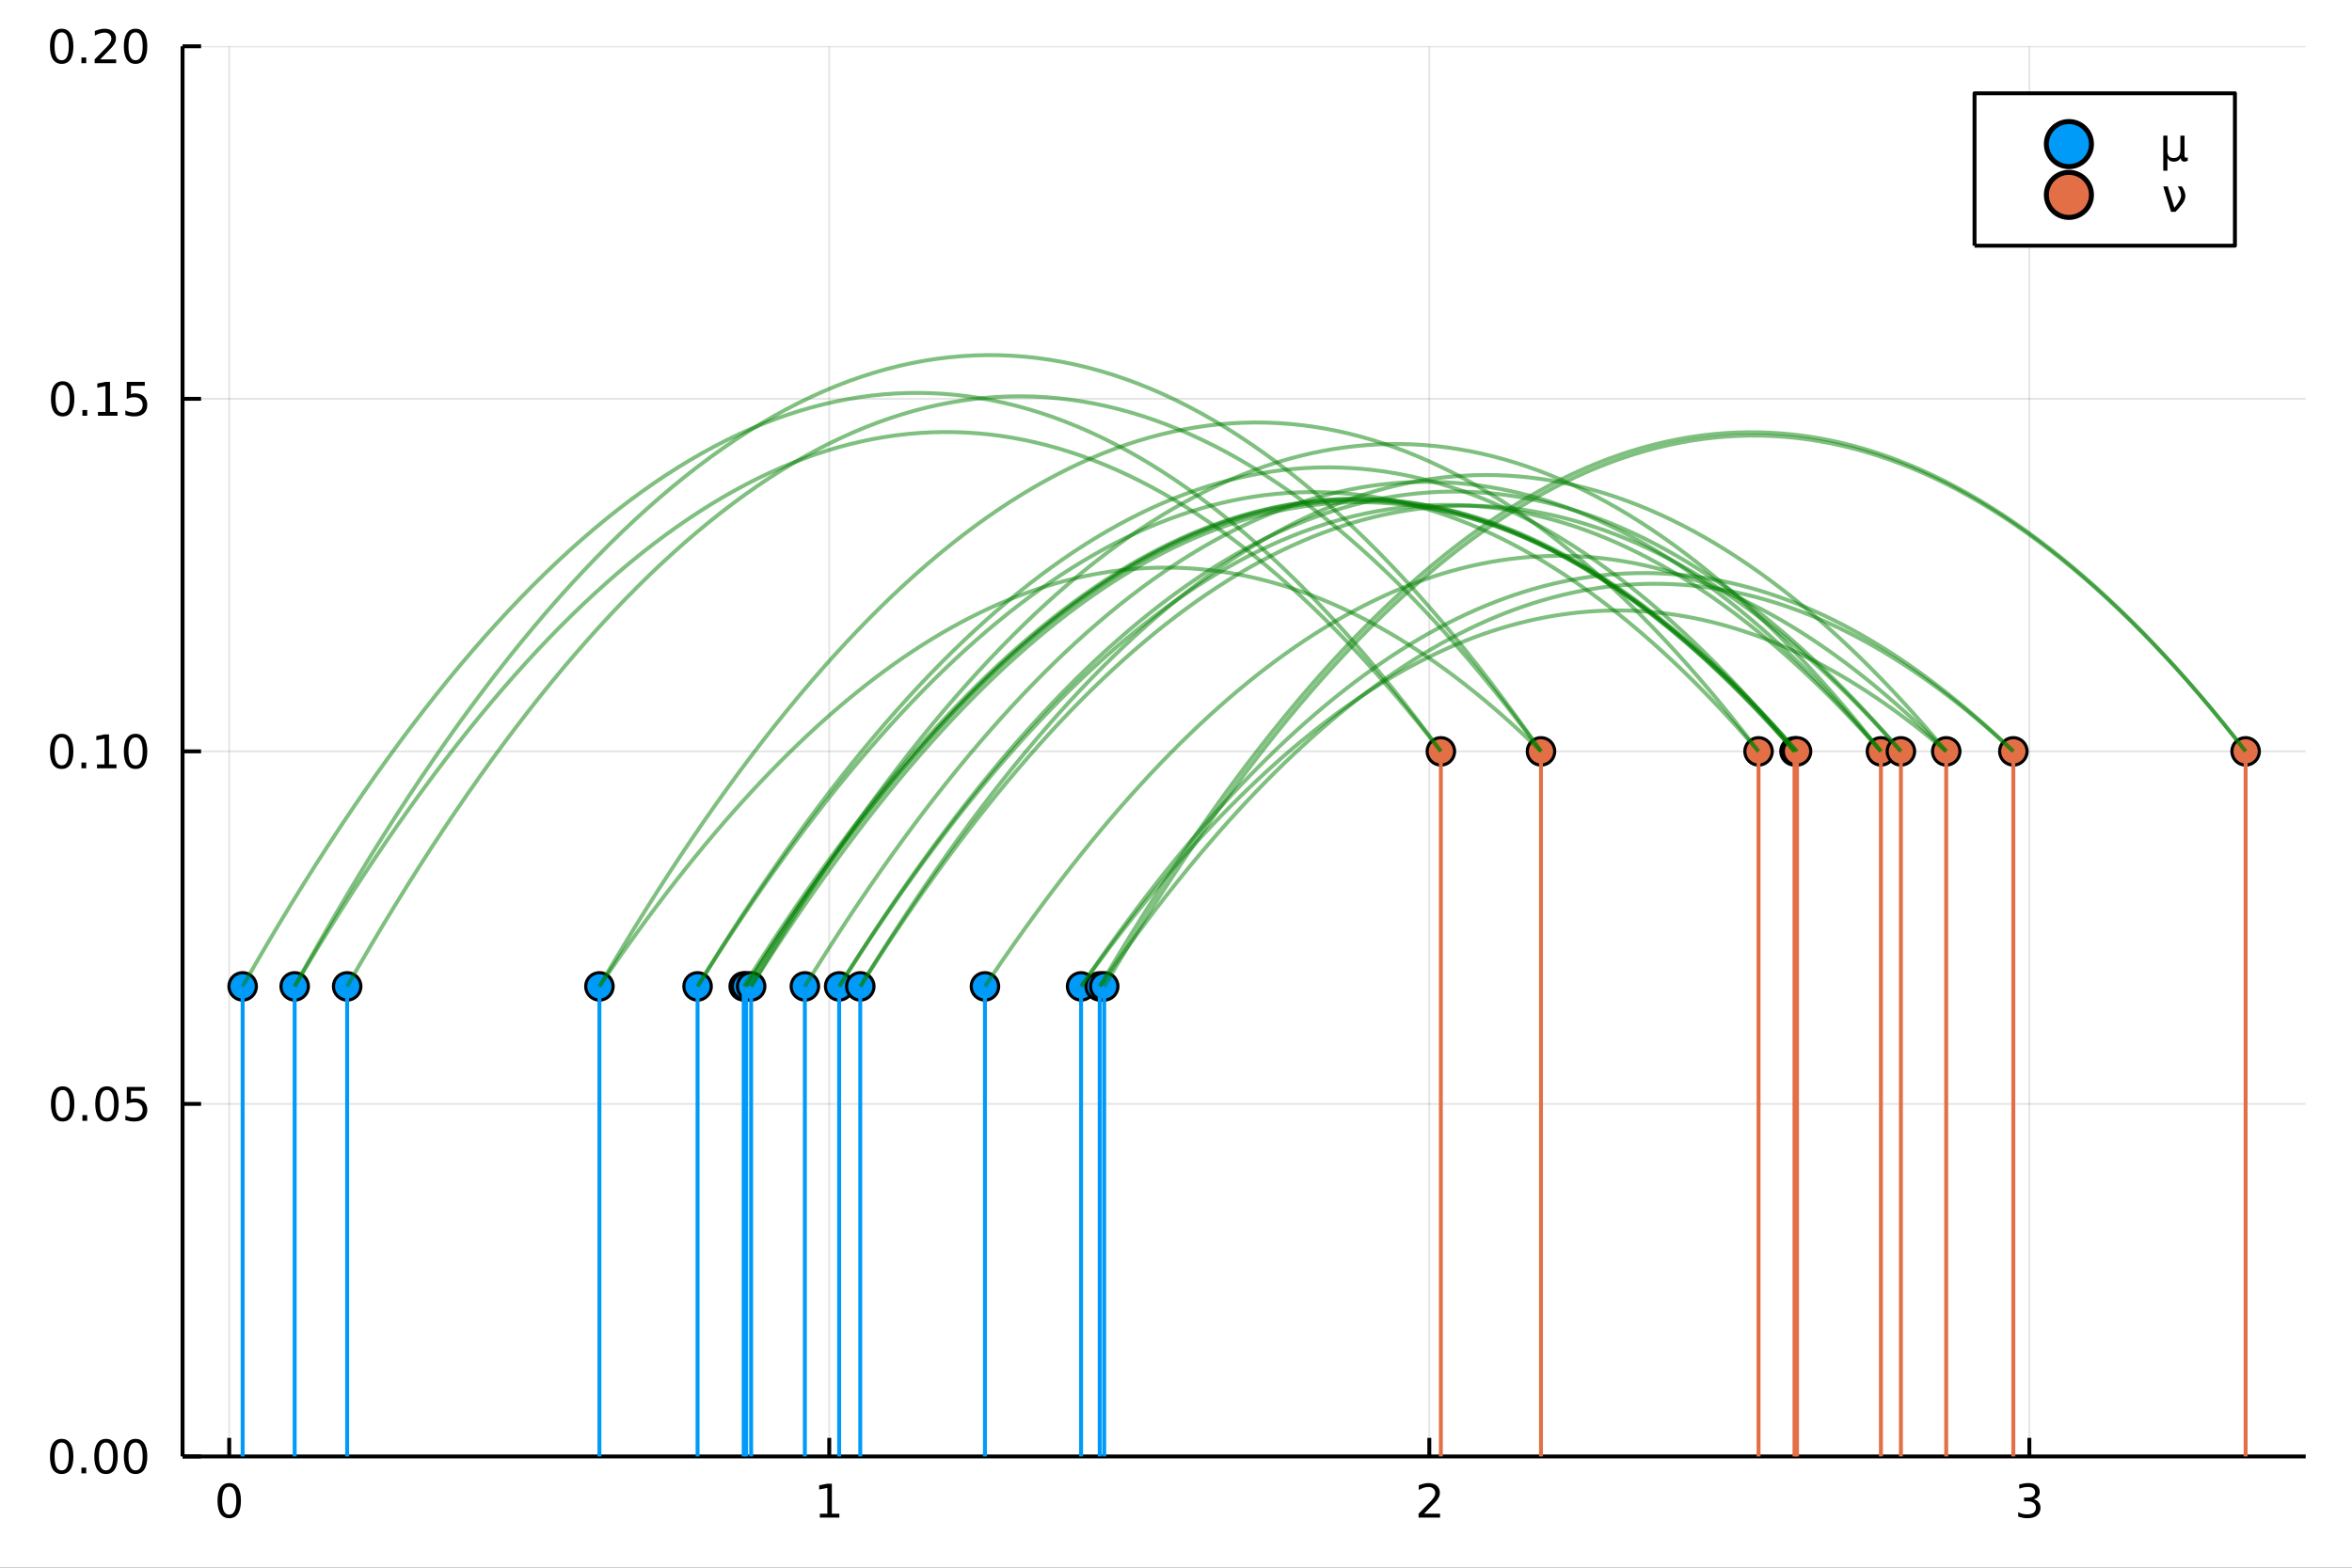 <?xml version="1.0" encoding="utf-8"?>
<svg xmlns="http://www.w3.org/2000/svg" xmlns:xlink="http://www.w3.org/1999/xlink" width="600" height="400" viewBox="0 0 2400 1600">
<rect x="0" y="0" width="2400" height="1600" fill="#333333" stroke="none"/>
<defs>
  <clipPath id="clip140">
    <rect x="0" y="0" width="2400" height="1600"/>
  </clipPath>
</defs>
<path clip-path="url(#clip140)" d="
M0 1600 L2400 1600 L2400 0 L0 0  Z
  " fill="#ffffff" fill-rule="evenodd" fill-opacity="1"/>
<defs>
  <clipPath id="clip141">
    <rect x="480" y="0" width="1681" height="1600"/>
  </clipPath>
</defs>
<path clip-path="url(#clip140)" d="
M186.274 1486.45 L2352.76 1486.45 L2352.76 47.244 L186.274 47.244  Z
  " fill="#ffffff" fill-rule="evenodd" fill-opacity="1"/>
<defs>
  <clipPath id="clip142">
    <rect x="186" y="47" width="2167" height="1440"/>
  </clipPath>
</defs>
<polyline clip-path="url(#clip142)" style="stroke:#000000; stroke-linecap:butt; stroke-linejoin:round; stroke-width:2; stroke-opacity:0.1; fill:none" points="
  233.897,1486.45 233.897,47.244 
  "/>
<polyline clip-path="url(#clip142)" style="stroke:#000000; stroke-linecap:butt; stroke-linejoin:round; stroke-width:2; stroke-opacity:0.1; fill:none" points="
  846.186,1486.45 846.186,47.244 
  "/>
<polyline clip-path="url(#clip142)" style="stroke:#000000; stroke-linecap:butt; stroke-linejoin:round; stroke-width:2; stroke-opacity:0.1; fill:none" points="
  1458.48,1486.45 1458.48,47.244 
  "/>
<polyline clip-path="url(#clip142)" style="stroke:#000000; stroke-linecap:butt; stroke-linejoin:round; stroke-width:2; stroke-opacity:0.1; fill:none" points="
  2070.77,1486.45 2070.77,47.244 
  "/>
<polyline clip-path="url(#clip140)" style="stroke:#000000; stroke-linecap:butt; stroke-linejoin:round; stroke-width:4; stroke-opacity:1; fill:none" points="
  186.274,1486.45 2352.76,1486.45 
  "/>
<polyline clip-path="url(#clip140)" style="stroke:#000000; stroke-linecap:butt; stroke-linejoin:round; stroke-width:4; stroke-opacity:1; fill:none" points="
  233.897,1486.45 233.897,1467.55 
  "/>
<polyline clip-path="url(#clip140)" style="stroke:#000000; stroke-linecap:butt; stroke-linejoin:round; stroke-width:4; stroke-opacity:1; fill:none" points="
  846.186,1486.45 846.186,1467.55 
  "/>
<polyline clip-path="url(#clip140)" style="stroke:#000000; stroke-linecap:butt; stroke-linejoin:round; stroke-width:4; stroke-opacity:1; fill:none" points="
  1458.48,1486.45 1458.48,1467.55 
  "/>
<polyline clip-path="url(#clip140)" style="stroke:#000000; stroke-linecap:butt; stroke-linejoin:round; stroke-width:4; stroke-opacity:1; fill:none" points="
  2070.77,1486.45 2070.77,1467.55 
  "/>
<path clip-path="url(#clip140)" d="M233.897 1517.37 Q230.286 1517.37 228.457 1520.93 Q226.651 1524.47 226.651 1531.6 Q226.651 1538.71 228.457 1542.27 Q230.286 1545.82 233.897 1545.82 Q237.531 1545.82 239.337 1542.27 Q241.165 1538.71 241.165 1531.6 Q241.165 1524.47 239.337 1520.93 Q237.531 1517.37 233.897 1517.37 M233.897 1513.66 Q239.707 1513.66 242.762 1518.27 Q245.841 1522.85 245.841 1531.6 Q245.841 1540.33 242.762 1544.94 Q239.707 1549.52 233.897 1549.52 Q228.087 1549.52 225.008 1544.94 Q221.952 1540.33 221.952 1531.6 Q221.952 1522.85 225.008 1518.27 Q228.087 1513.66 233.897 1513.66 Z" fill="#000000" fill-rule="evenodd" fill-opacity="1" /><path clip-path="url(#clip140)" d="M836.568 1544.91 L844.207 1544.91 L844.207 1518.55 L835.897 1520.21 L835.897 1515.95 L844.161 1514.29 L848.837 1514.29 L848.837 1544.91 L856.476 1544.91 L856.476 1548.85 L836.568 1548.85 L836.568 1544.91 Z" fill="#000000" fill-rule="evenodd" fill-opacity="1" /><path clip-path="url(#clip140)" d="M1453.13 1544.91 L1469.45 1544.91 L1469.45 1548.85 L1447.5 1548.85 L1447.5 1544.91 Q1450.17 1542.16 1454.75 1537.53 Q1459.36 1532.88 1460.54 1531.53 Q1462.78 1529.01 1463.66 1527.27 Q1464.56 1525.51 1464.56 1523.82 Q1464.56 1521.07 1462.62 1519.33 Q1460.7 1517.6 1457.6 1517.6 Q1455.4 1517.6 1452.94 1518.36 Q1450.51 1519.13 1447.74 1520.68 L1447.74 1515.95 Q1450.56 1514.82 1453.01 1514.24 Q1455.47 1513.66 1457.5 1513.66 Q1462.87 1513.66 1466.07 1516.35 Q1469.26 1519.03 1469.26 1523.52 Q1469.26 1525.65 1468.45 1527.57 Q1467.67 1529.47 1465.56 1532.07 Q1464.98 1532.74 1461.88 1535.95 Q1458.78 1539.15 1453.13 1544.91 Z" fill="#000000" fill-rule="evenodd" fill-opacity="1" /><path clip-path="url(#clip140)" d="M2075.01 1530.21 Q2078.37 1530.93 2080.24 1533.2 Q2082.14 1535.47 2082.14 1538.8 Q2082.14 1543.92 2078.62 1546.72 Q2075.11 1549.52 2068.62 1549.52 Q2066.45 1549.52 2064.13 1549.08 Q2061.84 1548.66 2059.39 1547.81 L2059.39 1543.29 Q2061.33 1544.43 2063.65 1545.01 Q2065.96 1545.58 2068.49 1545.58 Q2072.88 1545.58 2075.18 1543.85 Q2077.49 1542.11 2077.49 1538.8 Q2077.49 1535.75 2075.34 1534.03 Q2073.21 1532.3 2069.39 1532.3 L2065.36 1532.3 L2065.36 1528.45 L2069.57 1528.45 Q2073.02 1528.45 2074.85 1527.09 Q2076.68 1525.7 2076.68 1523.11 Q2076.68 1520.45 2074.78 1519.03 Q2072.91 1517.6 2069.39 1517.6 Q2067.47 1517.6 2065.27 1518.01 Q2063.07 1518.43 2060.43 1519.31 L2060.43 1515.14 Q2063.09 1514.4 2065.41 1514.03 Q2067.74 1513.66 2069.8 1513.66 Q2075.13 1513.66 2078.23 1516.09 Q2081.33 1518.5 2081.33 1522.62 Q2081.33 1525.49 2079.69 1527.48 Q2078.05 1529.45 2075.01 1530.21 Z" fill="#000000" fill-rule="evenodd" fill-opacity="1" /><polyline clip-path="url(#clip142)" style="stroke:#000000; stroke-linecap:butt; stroke-linejoin:round; stroke-width:2; stroke-opacity:0.1; fill:none" points="
  186.274,1486.45 2352.76,1486.45 
  "/>
<polyline clip-path="url(#clip142)" style="stroke:#000000; stroke-linecap:butt; stroke-linejoin:round; stroke-width:2; stroke-opacity:0.1; fill:none" points="
  186.274,1126.65 2352.76,1126.65 
  "/>
<polyline clip-path="url(#clip142)" style="stroke:#000000; stroke-linecap:butt; stroke-linejoin:round; stroke-width:2; stroke-opacity:0.1; fill:none" points="
  186.274,766.846 2352.76,766.846 
  "/>
<polyline clip-path="url(#clip142)" style="stroke:#000000; stroke-linecap:butt; stroke-linejoin:round; stroke-width:2; stroke-opacity:0.1; fill:none" points="
  186.274,407.045 2352.76,407.045 
  "/>
<polyline clip-path="url(#clip142)" style="stroke:#000000; stroke-linecap:butt; stroke-linejoin:round; stroke-width:2; stroke-opacity:0.1; fill:none" points="
  186.274,47.244 2352.76,47.244 
  "/>
<polyline clip-path="url(#clip140)" style="stroke:#000000; stroke-linecap:butt; stroke-linejoin:round; stroke-width:4; stroke-opacity:1; fill:none" points="
  186.274,1486.45 186.274,47.244 
  "/>
<polyline clip-path="url(#clip140)" style="stroke:#000000; stroke-linecap:butt; stroke-linejoin:round; stroke-width:4; stroke-opacity:1; fill:none" points="
  186.274,1486.45 205.172,1486.45 
  "/>
<polyline clip-path="url(#clip140)" style="stroke:#000000; stroke-linecap:butt; stroke-linejoin:round; stroke-width:4; stroke-opacity:1; fill:none" points="
  186.274,1126.65 205.172,1126.65 
  "/>
<polyline clip-path="url(#clip140)" style="stroke:#000000; stroke-linecap:butt; stroke-linejoin:round; stroke-width:4; stroke-opacity:1; fill:none" points="
  186.274,766.846 205.172,766.846 
  "/>
<polyline clip-path="url(#clip140)" style="stroke:#000000; stroke-linecap:butt; stroke-linejoin:round; stroke-width:4; stroke-opacity:1; fill:none" points="
  186.274,407.045 205.172,407.045 
  "/>
<polyline clip-path="url(#clip140)" style="stroke:#000000; stroke-linecap:butt; stroke-linejoin:round; stroke-width:4; stroke-opacity:1; fill:none" points="
  186.274,47.244 205.172,47.244 
  "/>
<path clip-path="url(#clip140)" d="M62.937 1472.25 Q59.325 1472.25 57.497 1475.81 Q55.691 1479.35 55.691 1486.48 Q55.691 1493.59 57.497 1497.15 Q59.325 1500.7 62.937 1500.7 Q66.571 1500.7 68.376 1497.15 Q70.205 1493.59 70.205 1486.48 Q70.205 1479.35 68.376 1475.81 Q66.571 1472.25 62.937 1472.25 M62.937 1468.54 Q68.747 1468.54 71.802 1473.15 Q74.881 1477.73 74.881 1486.48 Q74.881 1495.21 71.802 1499.82 Q68.747 1504.4 62.937 1504.4 Q57.126 1504.4 54.048 1499.82 Q50.992 1495.21 50.992 1486.48 Q50.992 1477.73 54.048 1473.15 Q57.126 1468.54 62.937 1468.54 Z" fill="#000000" fill-rule="evenodd" fill-opacity="1" /><path clip-path="url(#clip140)" d="M83.098 1497.85 L87.983 1497.85 L87.983 1503.73 L83.098 1503.73 L83.098 1497.85 Z" fill="#000000" fill-rule="evenodd" fill-opacity="1" /><path clip-path="url(#clip140)" d="M108.168 1472.25 Q104.557 1472.25 102.728 1475.81 Q100.922 1479.35 100.922 1486.48 Q100.922 1493.59 102.728 1497.15 Q104.557 1500.7 108.168 1500.7 Q111.802 1500.7 113.608 1497.15 Q115.436 1493.59 115.436 1486.48 Q115.436 1479.35 113.608 1475.81 Q111.802 1472.25 108.168 1472.25 M108.168 1468.54 Q113.978 1468.54 117.033 1473.15 Q120.112 1477.73 120.112 1486.48 Q120.112 1495.21 117.033 1499.82 Q113.978 1504.4 108.168 1504.4 Q102.358 1504.4 99.279 1499.82 Q96.223 1495.21 96.223 1486.48 Q96.223 1477.73 99.279 1473.15 Q102.358 1468.54 108.168 1468.54 Z" fill="#000000" fill-rule="evenodd" fill-opacity="1" /><path clip-path="url(#clip140)" d="M138.33 1472.25 Q134.719 1472.25 132.89 1475.81 Q131.084 1479.35 131.084 1486.48 Q131.084 1493.59 132.89 1497.15 Q134.719 1500.7 138.33 1500.7 Q141.964 1500.7 143.769 1497.15 Q145.598 1493.59 145.598 1486.48 Q145.598 1479.35 143.769 1475.81 Q141.964 1472.25 138.33 1472.25 M138.33 1468.54 Q144.14 1468.54 147.195 1473.15 Q150.274 1477.73 150.274 1486.48 Q150.274 1495.21 147.195 1499.82 Q144.14 1504.4 138.33 1504.4 Q132.519 1504.4 129.441 1499.82 Q126.385 1495.21 126.385 1486.48 Q126.385 1477.73 129.441 1473.15 Q132.519 1468.54 138.33 1468.54 Z" fill="#000000" fill-rule="evenodd" fill-opacity="1" /><path clip-path="url(#clip140)" d="M63.932 1112.45 Q60.321 1112.45 58.492 1116.01 Q56.687 1119.55 56.687 1126.68 Q56.687 1133.79 58.492 1137.35 Q60.321 1140.89 63.932 1140.89 Q67.566 1140.89 69.372 1137.35 Q71.2 1133.79 71.2 1126.68 Q71.2 1119.55 69.372 1116.01 Q67.566 1112.45 63.932 1112.45 M63.932 1108.74 Q69.742 1108.74 72.798 1113.35 Q75.876 1117.93 75.876 1126.68 Q75.876 1135.41 72.798 1140.01 Q69.742 1144.6 63.932 1144.6 Q58.122 1144.6 55.043 1140.01 Q51.987 1135.41 51.987 1126.68 Q51.987 1117.93 55.043 1113.35 Q58.122 1108.74 63.932 1108.74 Z" fill="#000000" fill-rule="evenodd" fill-opacity="1" /><path clip-path="url(#clip140)" d="M84.094 1138.05 L88.978 1138.05 L88.978 1143.93 L84.094 1143.93 L84.094 1138.05 Z" fill="#000000" fill-rule="evenodd" fill-opacity="1" /><path clip-path="url(#clip140)" d="M109.163 1112.45 Q105.552 1112.45 103.723 1116.01 Q101.918 1119.55 101.918 1126.68 Q101.918 1133.79 103.723 1137.35 Q105.552 1140.89 109.163 1140.89 Q112.797 1140.89 114.603 1137.35 Q116.432 1133.79 116.432 1126.68 Q116.432 1119.55 114.603 1116.01 Q112.797 1112.45 109.163 1112.45 M109.163 1108.74 Q114.973 1108.74 118.029 1113.35 Q121.107 1117.93 121.107 1126.68 Q121.107 1135.41 118.029 1140.01 Q114.973 1144.6 109.163 1144.6 Q103.353 1144.6 100.274 1140.01 Q97.219 1135.41 97.219 1126.68 Q97.219 1117.93 100.274 1113.35 Q103.353 1108.74 109.163 1108.74 Z" fill="#000000" fill-rule="evenodd" fill-opacity="1" /><path clip-path="url(#clip140)" d="M129.371 1109.37 L147.728 1109.37 L147.728 1113.3 L133.654 1113.3 L133.654 1121.77 Q134.672 1121.43 135.691 1121.27 Q136.709 1121.08 137.728 1121.08 Q143.515 1121.08 146.894 1124.25 Q150.274 1127.42 150.274 1132.84 Q150.274 1138.42 146.802 1141.52 Q143.33 1144.6 137.01 1144.6 Q134.834 1144.6 132.566 1144.23 Q130.32 1143.86 127.913 1143.12 L127.913 1138.42 Q129.996 1139.55 132.219 1140.11 Q134.441 1140.66 136.918 1140.66 Q140.922 1140.66 143.26 1138.56 Q145.598 1136.45 145.598 1132.84 Q145.598 1129.23 143.26 1127.12 Q140.922 1125.01 136.918 1125.01 Q135.043 1125.01 133.168 1125.43 Q131.316 1125.85 129.371 1126.73 L129.371 1109.37 Z" fill="#000000" fill-rule="evenodd" fill-opacity="1" /><path clip-path="url(#clip140)" d="M62.937 752.645 Q59.325 752.645 57.497 756.209 Q55.691 759.751 55.691 766.881 Q55.691 773.987 57.497 777.552 Q59.325 781.094 62.937 781.094 Q66.571 781.094 68.376 777.552 Q70.205 773.987 70.205 766.881 Q70.205 759.751 68.376 756.209 Q66.571 752.645 62.937 752.645 M62.937 748.941 Q68.747 748.941 71.802 753.547 Q74.881 758.131 74.881 766.881 Q74.881 775.608 71.802 780.214 Q68.747 784.797 62.937 784.797 Q57.126 784.797 54.048 780.214 Q50.992 775.608 50.992 766.881 Q50.992 758.131 54.048 753.547 Q57.126 748.941 62.937 748.941 Z" fill="#000000" fill-rule="evenodd" fill-opacity="1" /><path clip-path="url(#clip140)" d="M83.098 778.246 L87.983 778.246 L87.983 784.126 L83.098 784.126 L83.098 778.246 Z" fill="#000000" fill-rule="evenodd" fill-opacity="1" /><path clip-path="url(#clip140)" d="M98.978 780.191 L106.617 780.191 L106.617 753.825 L98.307 755.492 L98.307 751.233 L106.571 749.566 L111.246 749.566 L111.246 780.191 L118.885 780.191 L118.885 784.126 L98.978 784.126 L98.978 780.191 Z" fill="#000000" fill-rule="evenodd" fill-opacity="1" /><path clip-path="url(#clip140)" d="M138.33 752.645 Q134.719 752.645 132.89 756.209 Q131.084 759.751 131.084 766.881 Q131.084 773.987 132.89 777.552 Q134.719 781.094 138.33 781.094 Q141.964 781.094 143.769 777.552 Q145.598 773.987 145.598 766.881 Q145.598 759.751 143.769 756.209 Q141.964 752.645 138.33 752.645 M138.33 748.941 Q144.14 748.941 147.195 753.547 Q150.274 758.131 150.274 766.881 Q150.274 775.608 147.195 780.214 Q144.14 784.797 138.33 784.797 Q132.519 784.797 129.441 780.214 Q126.385 775.608 126.385 766.881 Q126.385 758.131 129.441 753.547 Q132.519 748.941 138.33 748.941 Z" fill="#000000" fill-rule="evenodd" fill-opacity="1" /><path clip-path="url(#clip140)" d="M63.932 392.844 Q60.321 392.844 58.492 396.409 Q56.687 399.95 56.687 407.08 Q56.687 414.186 58.492 417.751 Q60.321 421.293 63.932 421.293 Q67.566 421.293 69.372 417.751 Q71.2 414.186 71.2 407.08 Q71.2 399.95 69.372 396.409 Q67.566 392.844 63.932 392.844 M63.932 389.14 Q69.742 389.14 72.798 393.746 Q75.876 398.33 75.876 407.08 Q75.876 415.807 72.798 420.413 Q69.742 424.996 63.932 424.996 Q58.122 424.996 55.043 420.413 Q51.987 415.807 51.987 407.08 Q51.987 398.33 55.043 393.746 Q58.122 389.14 63.932 389.14 Z" fill="#000000" fill-rule="evenodd" fill-opacity="1" /><path clip-path="url(#clip140)" d="M84.094 418.445 L88.978 418.445 L88.978 424.325 L84.094 424.325 L84.094 418.445 Z" fill="#000000" fill-rule="evenodd" fill-opacity="1" /><path clip-path="url(#clip140)" d="M99.973 420.39 L107.612 420.39 L107.612 394.024 L99.302 395.691 L99.302 391.432 L107.566 389.765 L112.242 389.765 L112.242 420.39 L119.881 420.39 L119.881 424.325 L99.973 424.325 L99.973 420.39 Z" fill="#000000" fill-rule="evenodd" fill-opacity="1" /><path clip-path="url(#clip140)" d="M129.371 389.765 L147.728 389.765 L147.728 393.7 L133.654 393.7 L133.654 402.172 Q134.672 401.825 135.691 401.663 Q136.709 401.478 137.728 401.478 Q143.515 401.478 146.894 404.649 Q150.274 407.82 150.274 413.237 Q150.274 418.816 146.802 421.918 Q143.33 424.996 137.01 424.996 Q134.834 424.996 132.566 424.626 Q130.32 424.256 127.913 423.515 L127.913 418.816 Q129.996 419.95 132.219 420.506 Q134.441 421.061 136.918 421.061 Q140.922 421.061 143.26 418.955 Q145.598 416.848 145.598 413.237 Q145.598 409.626 143.26 407.52 Q140.922 405.413 136.918 405.413 Q135.043 405.413 133.168 405.83 Q131.316 406.246 129.371 407.126 L129.371 389.765 Z" fill="#000000" fill-rule="evenodd" fill-opacity="1" /><path clip-path="url(#clip140)" d="M62.937 33.043 Q59.325 33.043 57.497 36.608 Q55.691 40.149 55.691 47.279 Q55.691 54.385 57.497 57.95 Q59.325 61.492 62.937 61.492 Q66.571 61.492 68.376 57.95 Q70.205 54.385 70.205 47.279 Q70.205 40.149 68.376 36.608 Q66.571 33.043 62.937 33.043 M62.937 29.339 Q68.747 29.339 71.802 33.946 Q74.881 38.529 74.881 47.279 Q74.881 56.006 71.802 60.612 Q68.747 65.195 62.937 65.195 Q57.126 65.195 54.048 60.612 Q50.992 56.006 50.992 47.279 Q50.992 38.529 54.048 33.946 Q57.126 29.339 62.937 29.339 Z" fill="#000000" fill-rule="evenodd" fill-opacity="1" /><path clip-path="url(#clip140)" d="M83.098 58.645 L87.983 58.645 L87.983 64.524 L83.098 64.524 L83.098 58.645 Z" fill="#000000" fill-rule="evenodd" fill-opacity="1" /><path clip-path="url(#clip140)" d="M102.196 60.589 L118.515 60.589 L118.515 64.524 L96.571 64.524 L96.571 60.589 Q99.233 57.834 103.816 53.205 Q108.422 48.552 109.603 47.209 Q111.848 44.686 112.728 42.95 Q113.631 41.191 113.631 39.501 Q113.631 36.746 111.686 35.01 Q109.765 33.274 106.663 33.274 Q104.464 33.274 102.01 34.038 Q99.58 34.802 96.802 36.353 L96.802 31.631 Q99.626 30.497 102.08 29.918 Q104.534 29.339 106.571 29.339 Q111.941 29.339 115.135 32.024 Q118.33 34.709 118.33 39.2 Q118.33 41.33 117.52 43.251 Q116.733 45.149 114.626 47.742 Q114.047 48.413 110.946 51.631 Q107.844 54.825 102.196 60.589 Z" fill="#000000" fill-rule="evenodd" fill-opacity="1" /><path clip-path="url(#clip140)" d="M138.33 33.043 Q134.719 33.043 132.89 36.608 Q131.084 40.149 131.084 47.279 Q131.084 54.385 132.89 57.95 Q134.719 61.492 138.33 61.492 Q141.964 61.492 143.769 57.95 Q145.598 54.385 145.598 47.279 Q145.598 40.149 143.769 36.608 Q141.964 33.043 138.33 33.043 M138.33 29.339 Q144.14 29.339 147.195 33.946 Q150.274 38.529 150.274 47.279 Q150.274 56.006 147.195 60.612 Q144.14 65.195 138.33 65.195 Q132.519 65.195 129.441 60.612 Q126.385 56.006 126.385 47.279 Q126.385 38.529 129.441 33.946 Q132.519 29.339 138.33 29.339 Z" fill="#000000" fill-rule="evenodd" fill-opacity="1" /><circle clip-path="url(#clip142)" cx="247.59" cy="1006.71" r="14" fill="#009af9" fill-rule="evenodd" fill-opacity="1" stroke="#000000" stroke-opacity="1" stroke-width="3.2"/>
<circle clip-path="url(#clip142)" cx="300.682" cy="1006.71" r="14" fill="#009af9" fill-rule="evenodd" fill-opacity="1" stroke="#000000" stroke-opacity="1" stroke-width="3.2"/>
<circle clip-path="url(#clip142)" cx="354.235" cy="1006.71" r="14" fill="#009af9" fill-rule="evenodd" fill-opacity="1" stroke="#000000" stroke-opacity="1" stroke-width="3.2"/>
<circle clip-path="url(#clip142)" cx="611.643" cy="1006.71" r="14" fill="#009af9" fill-rule="evenodd" fill-opacity="1" stroke="#000000" stroke-opacity="1" stroke-width="3.2"/>
<circle clip-path="url(#clip142)" cx="711.809" cy="1006.71" r="14" fill="#009af9" fill-rule="evenodd" fill-opacity="1" stroke="#000000" stroke-opacity="1" stroke-width="3.2"/>
<circle clip-path="url(#clip142)" cx="758.861" cy="1006.71" r="14" fill="#009af9" fill-rule="evenodd" fill-opacity="1" stroke="#000000" stroke-opacity="1" stroke-width="3.2"/>
<circle clip-path="url(#clip142)" cx="761.375" cy="1006.71" r="14" fill="#009af9" fill-rule="evenodd" fill-opacity="1" stroke="#000000" stroke-opacity="1" stroke-width="3.2"/>
<circle clip-path="url(#clip142)" cx="766.462" cy="1006.71" r="14" fill="#009af9" fill-rule="evenodd" fill-opacity="1" stroke="#000000" stroke-opacity="1" stroke-width="3.2"/>
<circle clip-path="url(#clip142)" cx="821.292" cy="1006.71" r="14" fill="#009af9" fill-rule="evenodd" fill-opacity="1" stroke="#000000" stroke-opacity="1" stroke-width="3.2"/>
<circle clip-path="url(#clip142)" cx="856.274" cy="1006.71" r="14" fill="#009af9" fill-rule="evenodd" fill-opacity="1" stroke="#000000" stroke-opacity="1" stroke-width="3.2"/>
<circle clip-path="url(#clip142)" cx="877.826" cy="1006.71" r="14" fill="#009af9" fill-rule="evenodd" fill-opacity="1" stroke="#000000" stroke-opacity="1" stroke-width="3.2"/>
<circle clip-path="url(#clip142)" cx="1005.03" cy="1006.71" r="14" fill="#009af9" fill-rule="evenodd" fill-opacity="1" stroke="#000000" stroke-opacity="1" stroke-width="3.2"/>
<circle clip-path="url(#clip142)" cx="1103.15" cy="1006.71" r="14" fill="#009af9" fill-rule="evenodd" fill-opacity="1" stroke="#000000" stroke-opacity="1" stroke-width="3.2"/>
<circle clip-path="url(#clip142)" cx="1122.15" cy="1006.71" r="14" fill="#009af9" fill-rule="evenodd" fill-opacity="1" stroke="#000000" stroke-opacity="1" stroke-width="3.2"/>
<circle clip-path="url(#clip142)" cx="1126.74" cy="1006.71" r="14" fill="#009af9" fill-rule="evenodd" fill-opacity="1" stroke="#000000" stroke-opacity="1" stroke-width="3.2"/>
<polyline clip-path="url(#clip142)" style="stroke:#009af9; stroke-linecap:butt; stroke-linejoin:round; stroke-width:4; stroke-opacity:1; fill:none" points="
  247.59,1486.45 247.59,1006.71 
  "/>
<polyline clip-path="url(#clip142)" style="stroke:#009af9; stroke-linecap:butt; stroke-linejoin:round; stroke-width:4; stroke-opacity:1; fill:none" points="
  300.682,1486.45 300.682,1006.71 
  "/>
<polyline clip-path="url(#clip142)" style="stroke:#009af9; stroke-linecap:butt; stroke-linejoin:round; stroke-width:4; stroke-opacity:1; fill:none" points="
  354.235,1486.45 354.235,1006.71 
  "/>
<polyline clip-path="url(#clip142)" style="stroke:#009af9; stroke-linecap:butt; stroke-linejoin:round; stroke-width:4; stroke-opacity:1; fill:none" points="
  611.643,1486.45 611.643,1006.71 
  "/>
<polyline clip-path="url(#clip142)" style="stroke:#009af9; stroke-linecap:butt; stroke-linejoin:round; stroke-width:4; stroke-opacity:1; fill:none" points="
  711.809,1486.45 711.809,1006.71 
  "/>
<polyline clip-path="url(#clip142)" style="stroke:#009af9; stroke-linecap:butt; stroke-linejoin:round; stroke-width:4; stroke-opacity:1; fill:none" points="
  758.861,1486.45 758.861,1006.71 
  "/>
<polyline clip-path="url(#clip142)" style="stroke:#009af9; stroke-linecap:butt; stroke-linejoin:round; stroke-width:4; stroke-opacity:1; fill:none" points="
  761.375,1486.45 761.375,1006.71 
  "/>
<polyline clip-path="url(#clip142)" style="stroke:#009af9; stroke-linecap:butt; stroke-linejoin:round; stroke-width:4; stroke-opacity:1; fill:none" points="
  766.462,1486.45 766.462,1006.71 
  "/>
<polyline clip-path="url(#clip142)" style="stroke:#009af9; stroke-linecap:butt; stroke-linejoin:round; stroke-width:4; stroke-opacity:1; fill:none" points="
  821.292,1486.45 821.292,1006.71 
  "/>
<polyline clip-path="url(#clip142)" style="stroke:#009af9; stroke-linecap:butt; stroke-linejoin:round; stroke-width:4; stroke-opacity:1; fill:none" points="
  856.274,1486.45 856.274,1006.71 
  "/>
<polyline clip-path="url(#clip142)" style="stroke:#009af9; stroke-linecap:butt; stroke-linejoin:round; stroke-width:4; stroke-opacity:1; fill:none" points="
  877.826,1486.45 877.826,1006.71 
  "/>
<polyline clip-path="url(#clip142)" style="stroke:#009af9; stroke-linecap:butt; stroke-linejoin:round; stroke-width:4; stroke-opacity:1; fill:none" points="
  1005.03,1486.45 1005.03,1006.71 
  "/>
<polyline clip-path="url(#clip142)" style="stroke:#009af9; stroke-linecap:butt; stroke-linejoin:round; stroke-width:4; stroke-opacity:1; fill:none" points="
  1103.15,1486.45 1103.15,1006.71 
  "/>
<polyline clip-path="url(#clip142)" style="stroke:#009af9; stroke-linecap:butt; stroke-linejoin:round; stroke-width:4; stroke-opacity:1; fill:none" points="
  1122.15,1486.45 1122.15,1006.71 
  "/>
<polyline clip-path="url(#clip142)" style="stroke:#009af9; stroke-linecap:butt; stroke-linejoin:round; stroke-width:4; stroke-opacity:1; fill:none" points="
  1126.74,1486.45 1126.74,1006.71 
  "/>
<circle clip-path="url(#clip142)" cx="1470.27" cy="766.846" r="14" fill="#e26f46" fill-rule="evenodd" fill-opacity="1" stroke="#000000" stroke-opacity="1" stroke-width="3.2"/>
<circle clip-path="url(#clip142)" cx="1572.43" cy="766.846" r="14" fill="#e26f46" fill-rule="evenodd" fill-opacity="1" stroke="#000000" stroke-opacity="1" stroke-width="3.2"/>
<circle clip-path="url(#clip142)" cx="1794.43" cy="766.846" r="14" fill="#e26f46" fill-rule="evenodd" fill-opacity="1" stroke="#000000" stroke-opacity="1" stroke-width="3.2"/>
<circle clip-path="url(#clip142)" cx="1831.11" cy="766.846" r="14" fill="#e26f46" fill-rule="evenodd" fill-opacity="1" stroke="#000000" stroke-opacity="1" stroke-width="3.2"/>
<circle clip-path="url(#clip142)" cx="1833.69" cy="766.846" r="14" fill="#e26f46" fill-rule="evenodd" fill-opacity="1" stroke="#000000" stroke-opacity="1" stroke-width="3.2"/>
<circle clip-path="url(#clip142)" cx="1919.31" cy="766.846" r="14" fill="#e26f46" fill-rule="evenodd" fill-opacity="1" stroke="#000000" stroke-opacity="1" stroke-width="3.2"/>
<circle clip-path="url(#clip142)" cx="1939.69" cy="766.846" r="14" fill="#e26f46" fill-rule="evenodd" fill-opacity="1" stroke="#000000" stroke-opacity="1" stroke-width="3.2"/>
<circle clip-path="url(#clip142)" cx="1985.93" cy="766.846" r="14" fill="#e26f46" fill-rule="evenodd" fill-opacity="1" stroke="#000000" stroke-opacity="1" stroke-width="3.2"/>
<circle clip-path="url(#clip142)" cx="2054.42" cy="766.846" r="14" fill="#e26f46" fill-rule="evenodd" fill-opacity="1" stroke="#000000" stroke-opacity="1" stroke-width="3.2"/>
<circle clip-path="url(#clip142)" cx="2291.44" cy="766.846" r="14" fill="#e26f46" fill-rule="evenodd" fill-opacity="1" stroke="#000000" stroke-opacity="1" stroke-width="3.2"/>
<polyline clip-path="url(#clip142)" style="stroke:#e26f46; stroke-linecap:butt; stroke-linejoin:round; stroke-width:4; stroke-opacity:1; fill:none" points="
  1470.27,1486.45 1470.27,766.846 
  "/>
<polyline clip-path="url(#clip142)" style="stroke:#e26f46; stroke-linecap:butt; stroke-linejoin:round; stroke-width:4; stroke-opacity:1; fill:none" points="
  1572.43,1486.45 1572.43,766.846 
  "/>
<polyline clip-path="url(#clip142)" style="stroke:#e26f46; stroke-linecap:butt; stroke-linejoin:round; stroke-width:4; stroke-opacity:1; fill:none" points="
  1794.43,1486.45 1794.43,766.846 
  "/>
<polyline clip-path="url(#clip142)" style="stroke:#e26f46; stroke-linecap:butt; stroke-linejoin:round; stroke-width:4; stroke-opacity:1; fill:none" points="
  1831.11,1486.45 1831.11,766.846 
  "/>
<polyline clip-path="url(#clip142)" style="stroke:#e26f46; stroke-linecap:butt; stroke-linejoin:round; stroke-width:4; stroke-opacity:1; fill:none" points="
  1833.69,1486.45 1833.69,766.846 
  "/>
<polyline clip-path="url(#clip142)" style="stroke:#e26f46; stroke-linecap:butt; stroke-linejoin:round; stroke-width:4; stroke-opacity:1; fill:none" points="
  1919.31,1486.45 1919.31,766.846 
  "/>
<polyline clip-path="url(#clip142)" style="stroke:#e26f46; stroke-linecap:butt; stroke-linejoin:round; stroke-width:4; stroke-opacity:1; fill:none" points="
  1939.69,1486.45 1939.69,766.846 
  "/>
<polyline clip-path="url(#clip142)" style="stroke:#e26f46; stroke-linecap:butt; stroke-linejoin:round; stroke-width:4; stroke-opacity:1; fill:none" points="
  1985.93,1486.45 1985.93,766.846 
  "/>
<polyline clip-path="url(#clip142)" style="stroke:#e26f46; stroke-linecap:butt; stroke-linejoin:round; stroke-width:4; stroke-opacity:1; fill:none" points="
  2054.42,1486.45 2054.42,766.846 
  "/>
<polyline clip-path="url(#clip142)" style="stroke:#e26f46; stroke-linecap:butt; stroke-linejoin:round; stroke-width:4; stroke-opacity:1; fill:none" points="
  2291.44,1486.45 2291.44,766.846 
  "/>
<polyline clip-path="url(#clip142)" style="stroke:#008000; stroke-linecap:butt; stroke-linejoin:round; stroke-width:4; stroke-opacity:0.5; fill:none" points="
  247.59,1006.71 259.94,985.162 272.29,964.002 284.641,943.231 296.991,922.851 309.341,902.862 321.692,883.263 334.042,864.054 346.392,845.236 358.743,826.808 
  371.093,808.77 383.443,791.123 395.794,773.866 408.144,756.999 420.494,740.523 432.845,724.437 445.195,708.742 457.545,693.436 469.896,678.522 482.246,663.997 
  494.597,649.863 506.947,636.12 519.297,622.767 531.648,609.804 543.998,597.231 556.348,585.049 568.699,573.257 581.049,561.856 593.399,550.845 605.75,540.224 
  618.1,529.994 630.45,520.154 642.801,510.704 655.151,501.645 667.501,492.976 679.852,484.698 692.202,476.81 704.553,469.312 716.903,462.205 729.253,455.488 
  741.604,449.161 753.954,443.225 766.304,437.679 778.655,432.524 791.005,427.759 803.355,423.384 815.706,419.399 828.056,415.805 840.406,412.602 852.757,409.789 
  865.107,407.366 877.457,405.333 889.808,403.691 902.158,402.439 914.508,401.578 926.859,401.107 939.209,401.026 951.56,401.336 963.91,402.036 976.26,403.126 
  988.611,404.607 1000.96,406.478 1013.31,408.74 1025.66,411.392 1038.01,414.434 1050.36,417.866 1062.71,421.689 1075.06,425.903 1087.41,430.507 1099.76,435.501 
  1112.11,440.885 1124.46,446.66 1136.81,452.825 1149.17,459.381 1161.52,466.327 1173.87,473.663 1186.22,481.39 1198.57,489.507 1210.92,498.014 1223.27,506.912 
  1235.62,516.2 1247.97,525.879 1260.32,535.948 1272.67,546.407 1285.02,557.257 1297.37,568.497 1309.72,580.127 1322.07,592.148 1334.42,604.559 1346.77,617.361 
  1359.12,630.552 1371.47,644.135 1383.82,658.107 1396.17,672.47 1408.52,687.224 1420.87,702.367 1433.22,717.901 1445.57,733.826 1457.92,750.141 1470.27,766.846 
  
  "/>
<polyline clip-path="url(#clip142)" style="stroke:#008000; stroke-linecap:butt; stroke-linejoin:round; stroke-width:4; stroke-opacity:0.5; fill:none" points="
  300.682,1006.71 312.496,986.787 324.31,967.219 336.124,948.007 347.938,929.153 359.752,910.656 371.566,892.516 383.38,874.733 395.194,857.308 407.008,840.24 
  418.822,823.529 430.636,807.175 442.451,791.178 454.265,775.539 466.079,760.256 477.893,745.331 489.707,730.764 501.521,716.553 513.335,702.7 525.149,689.203 
  536.963,676.064 548.777,663.282 560.591,650.858 572.405,638.79 584.219,627.08 596.033,615.727 607.847,604.731 619.662,594.093 631.476,583.812 643.29,573.887 
  655.104,564.32 666.918,555.111 678.732,546.258 690.546,537.763 702.36,529.624 714.174,521.844 725.988,514.42 737.802,507.353 749.616,500.644 761.43,494.292 
  773.244,488.297 785.058,482.659 796.873,477.379 808.687,472.455 820.501,467.889 832.315,463.68 844.129,459.828 855.943,456.334 867.757,453.197 879.571,450.417 
  891.385,447.994 903.199,445.928 915.013,444.219 926.827,442.868 938.641,441.874 950.455,441.237 962.269,440.957 974.083,441.035 985.898,441.47 997.712,442.262 
  1009.53,443.411 1021.34,444.917 1033.15,446.781 1044.97,449.001 1056.78,451.579 1068.6,454.515 1080.41,457.807 1092.22,461.456 1104.04,465.463 1115.85,469.827 
  1127.67,474.548 1139.48,479.627 1151.29,485.062 1163.11,490.855 1174.92,497.005 1186.74,503.512 1198.55,510.377 1210.36,517.598 1222.18,525.177 1233.99,533.113 
  1245.81,541.406 1257.62,550.057 1269.44,559.064 1281.25,568.429 1293.06,578.151 1304.88,588.23 1316.69,598.667 1328.51,609.46 1340.32,620.611 1352.13,632.119 
  1363.95,643.985 1375.76,656.207 1387.58,668.787 1399.39,681.724 1411.2,695.018 1423.02,708.669 1434.83,722.677 1446.65,737.043 1458.46,751.766 1470.27,766.846 
  
  "/>
<polyline clip-path="url(#clip142)" style="stroke:#008000; stroke-linecap:butt; stroke-linejoin:round; stroke-width:4; stroke-opacity:0.5; fill:none" points="
  300.682,1006.71 313.528,983.596 326.374,960.902 339.22,938.629 352.066,916.779 364.911,895.352 377.757,874.347 390.603,853.764 403.449,833.603 416.295,813.865 
  429.141,794.549 441.987,775.655 454.833,757.184 467.679,739.134 480.525,721.508 493.371,704.303 506.217,687.521 519.063,671.162 531.909,655.224 544.755,639.709 
  557.601,624.617 570.447,609.946 583.293,595.698 596.138,581.872 608.984,568.469 621.83,555.488 634.676,542.929 647.522,530.793 660.368,519.079 673.214,507.787 
  686.06,496.917 698.906,486.47 711.752,476.445 724.598,466.843 737.444,457.663 750.29,448.905 763.136,440.569 775.982,432.656 788.828,425.165 801.674,418.097 
  814.52,411.451 827.365,405.227 840.211,399.425 853.057,394.046 865.903,389.089 878.749,384.555 891.595,380.443 904.441,376.753 917.287,373.485 930.133,370.64 
  942.979,368.217 955.825,366.216 968.671,364.638 981.517,363.482 994.363,362.749 1007.21,362.437 1020.05,362.548 1032.9,363.082 1045.75,364.038 1058.59,365.416 
  1071.44,367.216 1084.28,369.439 1097.13,372.084 1109.98,375.151 1122.82,378.641 1135.67,382.553 1148.51,386.887 1161.36,391.644 1174.21,396.823 1187.05,402.424 
  1199.9,408.448 1212.74,414.894 1225.59,421.762 1238.44,429.053 1251.28,436.766 1264.13,444.901 1276.97,453.459 1289.82,462.438 1302.67,471.841 1315.51,481.665 
  1328.36,491.912 1341.2,502.581 1354.05,513.673 1366.9,525.187 1379.74,537.123 1392.59,549.482 1405.43,562.263 1418.28,575.466 1431.12,589.091 1443.97,603.139 
  1456.82,617.609 1469.66,632.502 1482.51,647.817 1495.35,663.554 1508.2,679.714 1521.05,696.295 1533.89,713.3 1546.74,730.726 1559.58,748.575 1572.43,766.846 
  
  "/>
<polyline clip-path="url(#clip142)" style="stroke:#008000; stroke-linecap:butt; stroke-linejoin:round; stroke-width:4; stroke-opacity:0.5; fill:none" points="
  354.235,1006.71 366.54,985.302 378.845,964.279 391.15,943.643 403.455,923.395 415.76,903.534 428.065,884.061 440.37,864.975 452.675,846.277 464.98,827.966 
  477.285,810.043 489.59,792.508 501.895,775.359 514.2,758.599 526.505,742.225 538.81,726.24 551.115,710.642 563.42,695.431 575.725,680.608 588.03,666.172 
  600.335,652.124 612.64,638.463 624.945,625.19 637.25,612.305 649.555,599.807 661.86,587.696 674.165,575.973 686.47,564.637 698.775,553.689 711.08,543.129 
  723.385,532.956 735.69,523.17 747.995,513.772 760.3,504.761 772.605,496.138 784.91,487.903 797.215,480.055 809.52,472.594 821.825,465.521 834.13,458.836 
  846.435,452.538 858.74,446.627 871.045,441.104 883.35,435.969 895.655,431.221 907.96,426.861 920.265,422.888 932.57,419.302 944.875,416.104 957.18,413.294 
  969.485,410.871 981.79,408.836 994.095,407.188 1006.4,405.927 1018.71,405.055 1031.01,404.569 1043.32,404.471 1055.62,404.761 1067.93,405.438 1080.23,406.503 
  1092.54,407.955 1104.84,409.795 1117.15,412.022 1129.45,414.637 1141.76,417.639 1154.06,421.028 1166.37,424.806 1178.67,428.97 1190.98,433.523 1203.28,438.462 
  1215.59,443.79 1227.89,449.504 1240.2,455.607 1252.5,462.096 1264.81,468.974 1277.11,476.239 1289.42,483.891 1301.72,491.931 1314.03,500.358 1326.33,509.173 
  1338.64,518.375 1350.94,527.965 1363.25,537.942 1375.55,548.307 1387.86,559.06 1400.16,570.199 1412.47,581.727 1424.77,593.642 1437.08,605.944 1449.38,618.634 
  1461.69,631.711 1473.99,645.176 1486.3,659.029 1498.6,673.269 1510.91,687.896 1523.21,702.911 1535.52,718.314 1547.82,734.104 1560.13,750.281 1572.43,766.846 
  
  "/>
<polyline clip-path="url(#clip142)" style="stroke:#008000; stroke-linecap:butt; stroke-linejoin:round; stroke-width:4; stroke-opacity:0.5; fill:none" points="
  611.643,1006.71 621.348,992.479 631.053,978.486 640.758,964.734 650.463,951.223 660.168,937.953 669.873,924.924 679.578,912.136 689.283,899.589 698.988,887.283 
  708.693,875.219 718.398,863.395 728.102,851.812 737.807,840.471 747.512,829.37 757.217,818.51 766.922,807.892 776.627,797.514 786.332,787.378 796.037,777.483 
  805.742,767.828 815.447,758.415 825.152,749.243 834.857,740.312 844.561,731.622 854.266,723.173 863.971,714.965 873.676,706.998 883.381,699.272 893.086,691.787 
  902.791,684.543 912.496,677.54 922.201,670.778 931.906,664.258 941.611,657.978 951.316,651.94 961.02,646.142 970.725,640.585 980.43,635.27 990.135,630.196 
  999.84,625.362 1009.55,620.77 1019.25,616.419 1028.95,612.308 1038.66,608.439 1048.36,604.811 1058.07,601.424 1067.77,598.278 1077.48,595.373 1087.18,592.709 
  1096.89,590.286 1106.59,588.104 1116.3,586.163 1126,584.464 1135.71,583.005 1145.41,581.787 1155.12,580.811 1164.82,580.075 1174.53,579.581 1184.23,579.327 
  1193.94,579.315 1203.64,579.543 1213.35,580.013 1223.05,580.724 1232.76,581.675 1242.46,582.868 1252.17,584.302 1261.87,585.977 1271.58,587.893 1281.28,590.05 
  1290.99,592.448 1300.69,595.087 1310.4,597.967 1320.1,601.088 1329.81,604.45 1339.51,608.054 1349.22,611.898 1358.92,615.983 1368.63,620.31 1378.33,624.877 
  1388.04,629.686 1397.74,634.735 1407.45,640.026 1417.15,645.557 1426.86,651.33 1436.56,657.344 1446.27,663.599 1455.97,670.094 1465.68,676.831 1475.38,683.809 
  1485.09,691.028 1494.79,698.488 1504.5,706.189 1514.2,714.131 1523.91,722.315 1533.61,730.739 1543.32,739.404 1553.02,748.31 1562.73,757.458 1572.43,766.846 
  
  "/>
<polyline clip-path="url(#clip142)" style="stroke:#008000; stroke-linecap:butt; stroke-linejoin:round; stroke-width:4; stroke-opacity:0.5; fill:none" points="
  611.643,1006.71 623.591,986.39 635.538,966.433 647.485,946.841 659.433,927.614 671.38,908.752 683.327,890.255 695.275,872.124 707.222,854.359 719.169,836.958 
  731.116,819.923 743.064,803.253 755.011,786.949 766.958,771.01 778.906,755.436 790.853,740.227 802.8,725.384 814.748,710.906 826.695,696.793 838.642,683.046 
  850.589,669.664 862.537,656.647 874.484,643.995 886.431,631.709 898.379,619.788 910.326,608.233 922.273,597.042 934.221,586.217 946.168,575.758 958.115,565.664 
  970.062,555.935 982.01,546.571 993.957,537.572 1005.9,528.939 1017.85,520.671 1029.8,512.769 1041.75,505.232 1053.69,498.06 1065.64,491.253 1077.59,484.812 
  1089.54,478.736 1101.48,473.025 1113.43,467.68 1125.38,462.7 1137.32,458.085 1149.27,453.836 1161.22,449.952 1173.17,446.433 1185.11,443.279 1197.06,440.491 
  1209.01,438.068 1220.96,436.011 1232.9,434.318 1244.85,432.991 1256.8,432.03 1268.74,431.433 1280.69,431.202 1292.64,431.337 1304.59,431.836 1316.53,432.701 
  1328.48,433.931 1340.43,435.527 1352.38,437.487 1364.32,439.813 1376.27,442.505 1388.22,445.562 1400.17,448.984 1412.11,452.771 1424.06,456.923 1436.01,461.441 
  1447.95,466.325 1459.9,471.573 1471.85,477.187 1483.8,483.166 1495.74,489.51 1507.69,496.22 1519.64,503.295 1531.59,510.736 1543.53,518.541 1555.48,526.712 
  1567.43,535.249 1579.37,544.15 1591.32,553.417 1603.27,563.049 1615.22,573.047 1627.16,583.41 1639.11,594.138 1651.06,605.231 1663.01,616.69 1674.95,628.514 
  1686.9,640.703 1698.85,653.258 1710.8,666.178 1722.74,679.463 1734.69,693.114 1746.64,707.129 1758.58,721.511 1770.53,736.257 1782.48,751.369 1794.43,766.846 
  
  "/>
<polyline clip-path="url(#clip142)" style="stroke:#008000; stroke-linecap:butt; stroke-linejoin:round; stroke-width:4; stroke-opacity:0.5; fill:none" points="
  711.809,1006.71 722.744,989.294 733.68,972.18 744.615,955.373 755.551,938.872 766.486,922.676 777.422,906.787 788.357,891.204 799.293,875.927 810.228,860.956 
  821.164,846.291 832.1,831.932 843.035,817.879 853.971,804.132 864.906,790.691 875.842,777.556 886.777,764.728 897.713,752.205 908.648,739.988 919.584,728.078 
  930.519,716.473 941.455,705.175 952.39,694.182 963.326,683.496 974.261,673.116 985.197,663.042 996.132,653.273 1007.07,643.811 1018,634.655 1028.94,625.805 
  1039.87,617.261 1050.81,609.023 1061.75,601.091 1072.68,593.466 1083.62,586.146 1094.55,579.132 1105.49,572.424 1116.42,566.023 1127.36,559.927 1138.29,554.138 
  1149.23,548.654 1160.17,543.477 1171.1,538.606 1182.04,534.04 1192.97,529.781 1203.91,525.828 1214.84,522.181 1225.78,518.84 1236.71,515.805 1247.65,513.076 
  1258.59,510.653 1269.52,508.536 1280.46,506.725 1291.39,505.221 1302.33,504.022 1313.26,503.129 1324.2,502.543 1335.13,502.262 1346.07,502.288 1357,502.619 
  1367.94,503.257 1378.88,504.201 1389.81,505.45 1400.75,507.006 1411.68,508.868 1422.62,511.036 1433.55,513.51 1444.49,516.29 1455.42,519.376 1466.36,522.768 
  1477.3,526.466 1488.23,530.47 1499.17,534.781 1510.1,539.397 1521.04,544.319 1531.97,549.548 1542.91,555.082 1553.84,560.923 1564.78,567.069 1575.72,573.522 
  1586.65,580.281 1597.59,587.345 1608.52,594.716 1619.46,602.393 1630.39,610.376 1641.33,618.665 1652.26,627.26 1663.2,636.161 1674.14,645.368 1685.07,654.881 
  1696.01,664.701 1706.94,674.826 1717.88,685.257 1728.81,695.995 1739.75,707.038 1750.68,718.387 1761.62,730.043 1772.56,742.005 1783.49,754.272 1794.43,766.846 
  
  "/>
<polyline clip-path="url(#clip142)" style="stroke:#008000; stroke-linecap:butt; stroke-linejoin:round; stroke-width:4; stroke-opacity:0.5; fill:none" points="
  711.809,1006.71 723.115,988.26 734.421,970.134 745.727,952.335 757.033,934.864 768.339,917.719 779.645,900.902 790.951,884.412 802.257,868.249 813.564,852.413 
  824.87,836.904 836.176,821.722 847.482,806.868 858.788,792.34 870.094,778.14 881.4,764.267 892.706,750.721 904.012,737.502 915.319,724.611 926.625,712.046 
  937.931,699.809 949.237,687.899 960.543,676.316 971.849,665.06 983.155,654.131 994.461,643.53 1005.77,633.255 1017.07,623.308 1028.38,613.688 1039.69,604.395 
  1050.99,595.429 1062.3,586.79 1073.6,578.479 1084.91,570.494 1096.22,562.837 1107.52,555.507 1118.83,548.504 1130.13,541.828 1141.44,535.48 1152.75,529.458 
  1164.05,523.764 1175.36,518.397 1186.66,513.356 1197.97,508.644 1209.28,504.258 1220.58,500.199 1231.89,496.468 1243.2,493.063 1254.5,489.986 1265.81,487.236 
  1277.11,484.813 1288.42,482.717 1299.73,480.949 1311.03,479.507 1322.34,478.393 1333.64,477.606 1344.95,477.146 1356.26,477.013 1367.56,477.207 1378.87,477.729 
  1390.17,478.577 1401.48,479.753 1412.79,481.256 1424.09,483.086 1435.4,485.243 1446.71,487.727 1458.01,490.539 1469.32,493.677 1480.62,497.143 1491.93,500.936 
  1503.24,505.056 1514.54,509.503 1525.85,514.277 1537.15,519.379 1548.46,524.808 1559.77,530.563 1571.07,536.646 1582.38,543.056 1593.68,549.794 1604.99,556.858 
  1616.3,564.249 1627.6,571.968 1638.91,580.014 1650.22,588.387 1661.52,597.087 1672.83,606.114 1684.13,615.469 1695.44,625.15 1706.75,635.159 1718.05,645.495 
  1729.36,656.158 1740.66,667.148 1751.97,678.465 1763.28,690.109 1774.58,702.081 1785.89,714.38 1797.19,727.006 1808.5,739.959 1819.81,753.239 1831.11,766.846 
  
  "/>
<polyline clip-path="url(#clip142)" style="stroke:#008000; stroke-linecap:butt; stroke-linejoin:round; stroke-width:4; stroke-opacity:0.5; fill:none" points="
  758.861,1006.71 769.692,989.58 780.523,972.746 791.354,956.213 802.185,939.98 813.015,924.047 823.846,908.414 834.677,893.082 845.508,878.05 856.339,863.318 
  867.17,848.886 878,834.755 888.831,820.923 899.662,807.392 910.493,794.162 921.324,781.231 932.154,768.601 942.985,756.27 953.816,744.24 964.647,732.511 
  975.478,721.081 986.309,709.952 997.139,699.123 1007.97,688.594 1018.8,678.365 1029.63,668.437 1040.46,658.809 1051.29,649.481 1062.12,640.453 1072.96,631.726 
  1083.79,623.298 1094.62,615.171 1105.45,607.344 1116.28,599.818 1127.11,592.591 1137.94,585.665 1148.77,579.039 1159.6,572.713 1170.43,566.688 1181.26,560.962 
  1192.09,555.537 1202.93,550.412 1213.76,545.588 1224.59,541.063 1235.42,536.839 1246.25,532.915 1257.08,529.291 1267.91,525.968 1278.74,522.944 1289.57,520.221 
  1300.4,517.798 1311.23,515.676 1322.06,513.853 1332.89,512.331 1343.73,511.109 1354.56,510.187 1365.39,509.566 1376.22,509.244 1387.05,509.223 1397.88,509.502 
  1408.71,510.081 1419.54,510.961 1430.37,512.141 1441.2,513.621 1452.03,515.401 1462.86,517.481 1473.7,519.862 1484.53,522.543 1495.36,525.524 1506.19,528.805 
  1517.02,532.387 1527.85,536.268 1538.68,540.45 1549.51,544.932 1560.34,549.715 1571.17,554.797 1582,560.18 1592.83,565.863 1603.67,571.847 1614.5,578.13 
  1625.33,584.714 1636.16,591.598 1646.99,598.782 1657.82,606.266 1668.65,614.051 1679.48,622.136 1690.31,630.521 1701.14,639.206 1711.97,648.191 1722.8,657.477 
  1733.64,667.063 1744.47,676.949 1755.3,687.135 1766.13,697.622 1776.96,708.409 1787.79,719.496 1798.62,730.883 1809.45,742.57 1820.28,754.558 1831.11,766.846 
  
  "/>
<polyline clip-path="url(#clip142)" style="stroke:#008000; stroke-linecap:butt; stroke-linejoin:round; stroke-width:4; stroke-opacity:0.5; fill:none" points="
  761.375,1006.71 772.181,989.648 782.986,972.882 793.791,956.415 804.597,940.247 815.402,924.377 826.208,908.807 837.013,893.535 847.819,878.562 858.624,863.887 
  869.429,849.512 880.235,835.435 891.04,821.657 901.846,808.178 912.651,794.998 923.457,782.117 934.262,769.534 945.067,757.25 955.873,745.265 966.678,733.579 
  977.484,722.192 988.289,711.103 999.095,700.314 1009.9,689.823 1020.71,679.631 1031.51,669.738 1042.32,660.143 1053.12,650.848 1063.93,641.851 1074.73,633.153 
  1085.54,624.754 1096.34,616.653 1107.15,608.852 1117.95,601.349 1128.76,594.145 1139.57,587.24 1150.37,580.633 1161.18,574.326 1171.98,568.317 1182.79,562.607 
  1193.59,557.196 1204.4,552.084 1215.2,547.271 1226.01,542.756 1236.81,538.54 1247.62,534.623 1258.42,531.005 1269.23,527.686 1280.04,524.665 1290.84,521.944 
  1301.65,519.521 1312.45,517.397 1323.26,515.571 1334.06,514.045 1344.87,512.817 1355.67,511.888 1366.48,511.258 1377.28,510.927 1388.09,510.895 1398.9,511.161 
  1409.7,511.727 1420.51,512.591 1431.31,513.753 1442.12,515.215 1452.92,516.976 1463.73,519.035 1474.53,521.393 1485.34,524.05 1496.14,527.006 1506.95,530.26 
  1517.76,533.814 1528.56,537.666 1539.37,541.817 1550.17,546.267 1560.98,551.015 1571.78,556.063 1582.59,561.409 1593.39,567.054 1604.2,572.998 1615,579.241 
  1625.81,585.782 1636.61,592.623 1647.42,599.762 1658.23,607.2 1669.03,614.937 1679.84,622.972 1690.64,631.307 1701.45,639.94 1712.25,648.872 1723.06,658.103 
  1733.86,667.632 1744.67,677.461 1755.47,687.588 1766.28,698.014 1777.09,708.739 1787.89,719.763 1798.7,731.085 1809.5,742.707 1820.31,754.627 1831.11,766.846 
  
  "/>
<polyline clip-path="url(#clip142)" style="stroke:#008000; stroke-linecap:butt; stroke-linejoin:round; stroke-width:4; stroke-opacity:0.5; fill:none" points="
  761.375,1006.71 772.207,989.578 783.038,972.743 793.87,956.208 804.701,939.973 815.533,924.039 826.364,908.404 837.195,893.071 848.027,878.037 858.858,863.304 
  869.69,848.87 880.521,834.738 891.353,820.905 902.184,807.373 913.016,794.14 923.847,781.209 934.679,768.577 945.51,756.246 956.342,744.215 967.173,732.484 
  978.004,721.053 988.836,709.923 999.667,699.093 1010.5,688.563 1021.33,678.333 1032.16,668.404 1042.99,658.775 1053.82,649.446 1064.66,640.418 1075.49,631.689 
  1086.32,623.261 1097.15,615.134 1107.98,607.306 1118.81,599.779 1129.64,592.552 1140.48,585.625 1151.31,578.999 1162.14,572.672 1172.97,566.646 1183.8,560.921 
  1194.63,555.495 1205.47,550.37 1216.3,545.545 1227.13,541.02 1237.96,536.796 1248.79,532.872 1259.62,529.248 1270.45,525.924 1281.29,522.901 1292.12,520.178 
  1302.95,517.755 1313.78,515.632 1324.61,513.81 1335.44,512.288 1346.27,511.066 1357.11,510.144 1367.94,509.523 1378.77,509.202 1389.6,509.181 1400.43,509.46 
  1411.26,510.04 1422.09,510.92 1432.93,512.1 1443.76,513.58 1454.59,515.361 1465.42,517.442 1476.25,519.823 1487.08,522.505 1497.91,525.486 1508.75,528.768 
  1519.58,532.35 1530.41,536.233 1541.24,540.416 1552.07,544.899 1562.9,549.682 1573.74,554.765 1584.57,560.149 1595.4,565.833 1606.23,571.817 1617.06,578.102 
  1627.89,584.687 1638.72,591.572 1649.56,598.757 1660.39,606.243 1671.22,614.028 1682.05,622.114 1692.88,630.501 1703.71,639.187 1714.54,648.174 1725.38,657.461 
  1736.21,667.048 1747.04,676.936 1757.87,687.124 1768.7,697.612 1779.53,708.4 1790.36,719.489 1801.2,730.878 1812.03,742.567 1822.86,754.556 1833.69,766.846 
  
  "/>
<polyline clip-path="url(#clip142)" style="stroke:#008000; stroke-linecap:butt; stroke-linejoin:round; stroke-width:4; stroke-opacity:0.5; fill:none" points="
  766.462,1006.71 777.242,989.717 788.022,973.018 798.802,956.617 809.582,940.513 820.362,924.706 831.143,909.197 841.923,893.986 852.703,879.071 863.483,864.455 
  874.263,850.135 885.043,836.113 895.823,822.388 906.603,808.961 917.383,795.831 928.163,782.999 938.943,770.464 949.723,758.226 960.504,746.286 971.284,734.644 
  982.064,723.298 992.844,712.25 1003.62,701.5 1014.4,691.047 1025.18,680.891 1035.96,671.033 1046.74,661.472 1057.52,652.209 1068.3,643.243 1079.08,634.574 
  1089.86,626.203 1100.64,618.129 1111.42,610.353 1122.2,602.874 1132.98,595.692 1143.76,588.808 1154.55,582.221 1165.33,575.932 1176.11,569.94 1186.89,564.246 
  1197.67,558.849 1208.45,553.749 1219.23,548.947 1230.01,544.442 1240.79,540.235 1251.57,536.325 1262.35,532.712 1273.13,529.397 1283.91,526.379 1294.69,523.659 
  1305.47,521.236 1316.25,519.111 1327.03,517.283 1337.81,515.752 1348.59,514.519 1359.37,513.583 1370.15,512.944 1380.93,512.603 1391.71,512.56 1402.49,512.814 
  1413.27,513.365 1424.05,514.214 1434.83,515.36 1445.61,516.803 1456.39,518.544 1467.17,520.582 1477.95,522.918 1488.73,525.551 1499.51,528.482 1510.29,531.71 
  1521.07,535.235 1531.85,539.058 1542.63,543.178 1553.41,547.596 1564.19,552.311 1574.97,557.323 1585.75,562.633 1596.53,568.24 1607.31,574.145 1618.09,580.347 
  1628.87,586.847 1639.65,593.643 1650.43,600.738 1661.21,608.13 1671.99,615.819 1682.77,623.805 1693.55,632.089 1704.33,640.671 1715.11,649.55 1725.89,658.726 
  1736.67,668.199 1747.45,677.971 1758.23,688.039 1769.01,698.405 1779.79,709.068 1790.57,720.029 1801.35,731.287 1812.13,742.843 1822.91,754.696 1833.69,766.846 
  
  "/>
<polyline clip-path="url(#clip142)" style="stroke:#008000; stroke-linecap:butt; stroke-linejoin:round; stroke-width:4; stroke-opacity:0.5; fill:none" points="
  766.462,1006.71 778.107,987.285 789.752,968.204 801.397,949.47 813.042,931.083 824.687,913.043 836.331,895.35 847.976,878.004 859.621,861.005 871.266,844.353 
  882.911,828.049 894.556,812.091 906.201,796.48 917.846,781.216 929.491,766.3 941.135,751.73 952.78,737.508 964.425,723.632 976.07,710.104 987.715,696.923 
  999.36,684.088 1011,671.601 1022.65,659.461 1034.29,647.668 1045.94,636.222 1057.58,625.123 1069.23,614.371 1080.87,603.966 1092.52,593.908 1104.16,584.197 
  1115.81,574.833 1127.45,565.816 1139.1,557.146 1150.74,548.824 1162.39,540.848 1174.03,533.219 1185.68,525.938 1197.32,519.003 1208.97,512.416 1220.61,506.176 
  1232.26,500.282 1243.9,494.736 1255.55,489.537 1267.19,484.684 1278.84,480.179 1290.48,476.021 1302.13,472.21 1313.77,468.746 1325.42,465.629 1337.06,462.859 
  1348.71,460.436 1360.35,458.36 1372,456.631 1383.64,455.25 1395.29,454.215 1406.93,453.527 1418.58,453.187 1430.22,453.193 1441.87,453.547 1453.51,454.247 
  1465.16,455.295 1476.8,456.689 1488.45,458.431 1500.09,460.52 1511.73,462.955 1523.38,465.738 1535.02,468.868 1546.67,472.345 1558.31,476.169 1569.96,480.34 
  1581.6,484.858 1593.25,489.723 1604.89,494.935 1616.54,500.494 1628.18,506.4 1639.83,512.654 1651.47,519.254 1663.12,526.201 1674.76,533.496 1686.41,541.137 
  1698.05,549.126 1709.7,557.461 1721.34,566.144 1732.99,575.173 1744.63,584.55 1756.28,594.274 1767.92,604.345 1779.57,614.762 1791.21,625.527 1802.86,636.639 
  1814.5,648.098 1826.15,659.904 1837.79,672.057 1849.44,684.557 1861.08,697.405 1872.73,710.599 1884.37,724.14 1896.02,738.028 1907.66,752.264 1919.31,766.846 
  
  "/>
<polyline clip-path="url(#clip142)" style="stroke:#008000; stroke-linecap:butt; stroke-linejoin:round; stroke-width:4; stroke-opacity:0.5; fill:none" points="
  821.292,1006.71 832.383,988.864 843.474,971.33 854.565,954.11 865.656,937.206 876.747,920.616 887.838,904.341 898.929,888.381 910.021,872.736 921.112,857.405 
  932.203,842.389 943.294,827.688 954.385,813.302 965.476,799.231 976.567,785.475 987.658,772.033 998.749,758.906 1009.84,746.094 1020.93,733.597 1032.02,721.415 
  1043.11,709.547 1054.2,697.995 1065.3,686.757 1076.39,675.834 1087.48,665.226 1098.57,654.932 1109.66,644.954 1120.75,635.29 1131.84,625.941 1142.93,616.907 
  1154.02,608.187 1165.11,599.783 1176.21,591.693 1187.3,583.918 1198.39,576.458 1209.48,569.313 1220.57,562.483 1231.66,555.967 1242.75,549.767 1253.84,543.881 
  1264.93,538.309 1276.03,533.053 1287.12,528.112 1298.21,523.485 1309.3,519.173 1320.39,515.176 1331.48,511.494 1342.57,508.127 1353.66,505.074 1364.75,502.336 
  1375.84,499.914 1386.94,497.805 1398.03,496.012 1409.12,494.534 1420.21,493.37 1431.3,492.521 1442.39,491.987 1453.48,491.768 1464.57,491.864 1475.66,492.274 
  1486.76,493 1497.85,494.04 1508.94,495.395 1520.03,497.064 1531.12,499.049 1542.21,501.348 1553.3,503.963 1564.39,506.892 1575.48,510.136 1586.57,513.694 
  1597.67,517.568 1608.76,521.756 1619.85,526.259 1630.94,531.077 1642.03,536.21 1653.12,541.658 1664.21,547.42 1675.3,553.497 1686.39,559.889 1697.48,566.596 
  1708.58,573.618 1719.67,580.954 1730.76,588.606 1741.85,596.572 1752.94,604.853 1764.03,613.449 1775.12,622.359 1786.21,631.585 1797.3,641.125 1808.4,650.98 
  1819.49,661.15 1830.58,671.635 1841.67,682.434 1852.76,693.549 1863.85,704.978 1874.94,716.722 1886.03,728.781 1897.12,741.154 1908.21,753.843 1919.31,766.846 
  
  "/>
<polyline clip-path="url(#clip142)" style="stroke:#008000; stroke-linecap:butt; stroke-linejoin:round; stroke-width:4; stroke-opacity:0.5; fill:none" points="
  856.274,1006.71 867.011,989.831 877.749,973.245 888.487,956.953 899.225,940.956 909.962,925.255 920.7,909.849 931.438,894.737 942.175,879.921 952.913,865.4 
  963.651,851.174 974.388,837.243 985.126,823.607 995.864,810.266 1006.6,797.22 1017.34,784.469 1028.08,772.014 1038.81,759.853 1049.55,747.988 1060.29,736.417 
  1071.03,725.142 1081.77,714.162 1092.5,703.477 1103.24,693.087 1113.98,682.992 1124.72,673.192 1135.45,663.687 1146.19,654.477 1156.93,645.563 1167.67,636.943 
  1178.4,628.618 1189.14,620.589 1199.88,612.855 1210.62,605.415 1221.36,598.271 1232.09,591.422 1242.83,584.868 1253.57,578.609 1264.31,572.645 1275.04,566.977 
  1285.78,561.603 1296.52,556.524 1307.26,551.741 1317.99,547.252 1328.73,543.059 1339.47,539.161 1350.21,535.557 1360.95,532.249 1371.68,529.236 1382.42,526.518 
  1393.16,524.095 1403.9,521.967 1414.63,520.135 1425.37,518.597 1436.11,517.354 1446.85,516.407 1457.58,515.755 1468.32,515.397 1479.06,515.335 1489.8,515.568 
  1500.54,516.096 1511.27,516.919 1522.01,518.037 1532.75,519.45 1543.49,521.158 1554.22,523.161 1564.96,525.46 1575.7,528.053 1586.44,530.942 1597.17,534.125 
  1607.91,537.604 1618.65,541.378 1629.39,545.447 1640.13,549.811 1650.86,554.47 1661.6,559.424 1672.34,564.673 1683.08,570.217 1693.81,576.056 1704.55,582.191 
  1715.29,588.62 1726.03,595.345 1736.77,602.365 1747.5,609.679 1758.24,617.289 1768.98,625.194 1779.72,633.394 1790.45,641.889 1801.19,650.679 1811.93,659.764 
  1822.67,669.145 1833.4,678.82 1844.14,688.791 1854.88,699.056 1865.62,709.617 1876.36,720.472 1887.09,731.623 1897.83,743.069 1908.57,754.81 1919.31,766.846 
  
  "/>
<polyline clip-path="url(#clip142)" style="stroke:#008000; stroke-linecap:butt; stroke-linejoin:round; stroke-width:4; stroke-opacity:0.5; fill:none" points="
  856.274,1006.71 867.217,989.272 878.161,972.137 889.104,955.308 900.048,938.786 910.992,922.57 921.935,906.661 932.879,891.059 943.822,875.763 954.766,860.773 
  965.71,846.09 976.653,831.714 987.597,817.644 998.54,803.88 1009.48,790.423 1020.43,777.272 1031.37,764.428 1042.31,751.891 1053.26,739.66 1064.2,727.735 
  1075.15,716.117 1086.09,704.806 1097.03,693.801 1107.98,683.102 1118.92,672.71 1129.86,662.625 1140.81,652.846 1151.75,643.373 1162.69,634.207 1173.64,625.348 
  1184.58,616.795 1195.52,608.548 1206.47,600.608 1217.41,592.975 1228.36,585.648 1239.3,578.628 1250.24,571.914 1261.19,565.506 1272.13,559.405 1283.07,553.611 
  1294.02,548.123 1304.96,542.941 1315.9,538.066 1326.85,533.498 1337.79,529.236 1348.73,525.281 1359.68,521.632 1370.62,518.289 1381.57,515.253 1392.51,512.524 
  1403.45,510.101 1414.4,507.985 1425.34,506.175 1436.28,504.671 1447.23,503.475 1458.17,502.584 1469.11,502 1480.06,501.723 1491,501.752 1501.94,502.088 
  1512.89,502.73 1523.83,503.678 1534.78,504.934 1545.72,506.495 1556.66,508.363 1567.61,510.538 1578.55,513.019 1589.49,515.807 1600.44,518.901 1611.38,522.302 
  1622.32,526.009 1633.27,530.023 1644.21,534.343 1655.15,538.969 1666.1,543.903 1677.04,549.142 1687.99,554.689 1698.93,560.541 1709.87,566.7 1720.82,573.166 
  1731.76,579.938 1742.7,587.017 1753.65,594.402 1764.59,602.094 1775.53,610.092 1786.48,618.397 1797.42,627.008 1808.36,635.926 1819.31,645.15 1830.25,654.681 
  1841.2,664.518 1852.14,674.662 1863.08,685.112 1874.03,695.869 1884.97,706.932 1895.91,718.302 1906.86,729.978 1917.8,741.961 1928.74,754.25 1939.69,766.846 
  
  "/>
<polyline clip-path="url(#clip142)" style="stroke:#008000; stroke-linecap:butt; stroke-linejoin:round; stroke-width:4; stroke-opacity:0.5; fill:none" points="
  877.826,1006.71 888.552,989.863 899.277,973.308 910.003,957.047 920.729,941.08 931.455,925.408 942.181,910.03 952.907,894.946 963.633,880.157 974.359,865.663 
  985.084,851.463 995.81,837.557 1006.54,823.946 1017.26,810.629 1027.99,797.606 1038.71,784.878 1049.44,772.445 1060.17,760.306 1070.89,748.461 1081.62,736.911 
  1092.34,725.655 1103.07,714.694 1113.8,704.027 1124.52,693.654 1135.25,683.576 1145.97,673.792 1156.7,664.303 1167.42,655.108 1178.15,646.208 1188.88,637.602 
  1199.6,629.29 1210.33,621.273 1221.05,613.551 1231.78,606.123 1242.51,598.989 1253.23,592.149 1263.96,585.604 1274.68,579.354 1285.41,573.398 1296.13,567.736 
  1306.86,562.369 1317.59,557.296 1328.31,552.518 1339.04,548.034 1349.76,543.844 1360.49,539.949 1371.22,536.349 1381.94,533.043 1392.67,530.031 1403.39,527.314 
  1414.12,524.891 1424.85,522.762 1435.57,520.928 1446.3,519.388 1457.02,518.143 1467.75,517.193 1478.47,516.536 1489.2,516.174 1499.93,516.107 1510.65,516.334 
  1521.38,516.855 1532.1,517.671 1542.83,518.781 1553.56,520.186 1564.28,521.885 1575.01,523.879 1585.73,526.167 1596.46,528.749 1607.19,531.626 1617.91,534.797 
  1628.64,538.263 1639.36,542.023 1650.09,546.078 1660.81,550.427 1671.54,555.07 1682.27,560.008 1692.99,565.24 1703.72,570.767 1714.44,576.588 1725.17,582.704 
  1735.9,589.114 1746.62,595.818 1757.35,602.817 1768.07,610.11 1778.8,617.698 1789.53,625.58 1800.25,633.757 1810.98,642.228 1821.7,650.993 1832.43,660.053 
  1843.15,669.408 1853.88,679.056 1864.61,689 1875.33,699.237 1886.06,709.769 1896.78,720.596 1907.51,731.717 1918.24,743.132 1928.96,754.842 1939.69,766.846 
  
  "/>
<polyline clip-path="url(#clip142)" style="stroke:#008000; stroke-linecap:butt; stroke-linejoin:round; stroke-width:4; stroke-opacity:0.5; fill:none" points="
  877.826,1006.71 889.019,988.579 900.212,970.766 911.405,953.273 922.598,936.101 933.791,919.25 944.983,902.719 956.176,886.509 967.369,870.62 978.562,855.051 
  989.755,839.803 1000.95,824.875 1012.14,810.268 1023.33,795.982 1034.53,782.016 1045.72,768.371 1056.91,755.047 1068.11,742.043 1079.3,729.36 1090.49,716.997 
  1101.69,704.955 1112.88,693.234 1124.07,681.834 1135.26,670.754 1146.46,659.994 1157.65,649.556 1168.84,639.437 1180.04,629.64 1191.23,620.163 1202.42,611.007 
  1213.61,602.171 1224.81,593.656 1236,585.462 1247.19,577.589 1258.39,570.036 1269.58,562.803 1280.77,555.891 1291.97,549.3 1303.16,543.03 1314.35,537.08 
  1325.54,531.451 1336.74,526.142 1347.93,521.154 1359.12,516.487 1370.32,512.14 1381.51,508.114 1392.7,504.409 1403.9,501.024 1415.09,497.96 1426.28,495.216 
  1437.47,492.793 1448.67,490.691 1459.86,488.909 1471.05,487.448 1482.25,486.308 1493.44,485.488 1504.63,484.989 1515.82,484.811 1527.02,484.953 1538.21,485.415 
  1549.4,486.199 1560.6,487.303 1571.79,488.728 1582.98,490.473 1594.18,492.539 1605.37,494.926 1616.56,497.633 1627.75,500.661 1638.95,504.009 1650.14,507.678 
  1661.33,511.668 1672.53,515.978 1683.72,520.609 1694.91,525.561 1706.11,530.833 1717.3,536.426 1728.49,542.34 1739.68,548.574 1750.88,555.129 1762.07,562.004 
  1773.26,569.2 1784.46,576.717 1795.65,584.554 1806.84,592.712 1818.04,601.191 1829.23,609.99 1840.42,619.11 1851.61,628.551 1862.81,638.312 1874,648.393 
  1885.19,658.796 1896.39,669.519 1907.58,680.563 1918.77,691.927 1929.96,703.612 1941.16,715.617 1952.35,727.944 1963.54,740.59 1974.74,753.558 1985.93,766.846 
  
  "/>
<polyline clip-path="url(#clip142)" style="stroke:#008000; stroke-linecap:butt; stroke-linejoin:round; stroke-width:4; stroke-opacity:0.5; fill:none" points="
  1005.03,1006.71 1014.94,991.98 1024.85,977.497 1034.76,963.266 1044.67,949.286 1054.57,935.557 1064.48,922.079 1074.39,908.853 1084.3,895.878 1094.21,883.154 
  1104.11,870.682 1114.02,858.46 1123.93,846.49 1133.84,834.771 1143.75,823.304 1153.65,812.087 1163.56,801.122 1173.47,790.408 1183.38,779.946 1193.29,769.734 
  1203.2,759.774 1213.1,750.065 1223.01,740.608 1232.92,731.401 1242.83,722.446 1252.74,713.742 1262.64,705.289 1272.55,697.088 1282.46,689.138 1292.37,681.439 
  1302.28,673.991 1312.18,666.794 1322.09,659.849 1332,653.155 1341.91,646.712 1351.82,640.521 1361.72,634.581 1371.63,628.892 1381.54,623.454 1391.45,618.267 
  1401.36,613.332 1411.26,608.648 1421.17,604.215 1431.08,600.033 1440.99,596.103 1450.9,592.424 1460.8,588.996 1470.71,585.819 1480.62,582.894 1490.53,580.22 
  1500.44,577.797 1510.34,575.625 1520.25,573.705 1530.16,572.036 1540.07,570.618 1549.98,569.451 1559.88,568.536 1569.79,567.871 1579.7,567.458 1589.61,567.297 
  1599.52,567.386 1609.42,567.727 1619.33,568.319 1629.24,569.162 1639.15,570.257 1649.06,571.602 1658.96,573.199 1668.87,575.048 1678.78,577.147 1688.69,579.498 
  1698.6,582.1 1708.5,584.953 1718.41,588.057 1728.32,591.413 1738.23,595.02 1748.14,598.878 1758.04,602.987 1767.95,607.348 1777.86,611.96 1787.77,616.823 
  1797.68,621.937 1807.58,627.303 1817.49,632.92 1827.4,638.788 1837.31,644.907 1847.22,651.278 1857.13,657.9 1867.03,664.773 1876.94,671.897 1886.85,679.272 
  1896.76,686.899 1906.67,694.777 1916.57,702.906 1926.48,711.287 1936.39,719.919 1946.3,728.802 1956.21,737.936 1966.11,747.321 1976.02,756.958 1985.93,766.846 
  
  "/>
<polyline clip-path="url(#clip142)" style="stroke:#008000; stroke-linecap:butt; stroke-linejoin:round; stroke-width:4; stroke-opacity:0.5; fill:none" points="
  1103.15,1006.71 1112.07,994.319 1120.99,982.129 1129.9,970.142 1138.82,958.358 1147.74,946.778 1156.65,935.401 1165.57,924.228 1174.49,913.259 1183.4,902.493 
  1192.32,891.93 1201.24,881.571 1210.16,871.415 1219.07,861.463 1227.99,851.714 1236.91,842.169 1245.82,832.828 1254.74,823.689 1263.66,814.755 1272.57,806.023 
  1281.49,797.496 1290.41,789.172 1299.32,781.051 1308.24,773.134 1317.16,765.42 1326.08,757.91 1334.99,750.603 1343.91,743.5 1352.83,736.6 1361.74,729.904 
  1370.66,723.411 1379.58,717.122 1388.49,711.036 1397.41,705.154 1406.33,699.475 1415.25,694 1424.16,688.728 1433.08,683.659 1442,678.795 1450.91,674.133 
  1459.83,669.675 1468.75,665.421 1477.66,661.37 1486.58,657.523 1495.5,653.879 1504.41,650.439 1513.33,647.202 1522.25,644.168 1531.17,641.339 1540.08,638.712 
  1549,636.289 1557.92,634.07 1566.83,632.054 1575.75,630.242 1584.67,628.633 1593.58,627.227 1602.5,626.025 1611.42,625.027 1620.33,624.232 1629.25,623.64 
  1638.17,623.252 1647.09,623.068 1656,623.087 1664.92,623.309 1673.84,623.735 1682.75,624.365 1691.67,625.198 1700.59,626.234 1709.5,627.474 1718.42,628.918 
  1727.34,630.565 1736.26,632.415 1745.17,634.469 1754.09,636.727 1763.01,639.188 1771.92,641.852 1780.84,644.72 1789.76,647.791 1798.67,651.066 1807.59,654.545 
  1816.51,658.226 1825.42,662.112 1834.34,666.201 1843.26,670.493 1852.18,674.989 1861.09,679.688 1870.01,684.591 1878.93,689.697 1887.84,695.007 1896.76,700.521 
  1905.68,706.237 1914.59,712.158 1923.51,718.282 1932.43,724.609 1941.34,731.14 1950.26,737.874 1959.18,744.812 1968.1,751.953 1977.01,759.298 1985.93,766.846 
  
  "/>
<polyline clip-path="url(#clip142)" style="stroke:#008000; stroke-linecap:butt; stroke-linejoin:round; stroke-width:4; stroke-opacity:0.5; fill:none" points="
  1103.15,1006.71 1112.76,992.712 1122.37,978.947 1131.98,965.418 1141.59,952.125 1151.2,939.069 1160.8,926.249 1170.41,913.666 1180.02,901.318 1189.63,889.207 
  1199.24,877.333 1208.85,865.694 1218.46,854.292 1228.07,843.126 1237.68,832.197 1247.28,821.503 1256.89,811.046 1266.5,800.826 1276.11,790.841 1285.72,781.093 
  1295.33,771.581 1304.94,762.306 1314.55,753.267 1324.15,744.464 1333.76,735.897 1343.37,727.567 1352.98,719.473 1362.59,711.615 1372.2,703.994 1381.81,696.609 
  1391.42,689.46 1401.03,682.547 1410.63,675.871 1420.24,669.431 1429.85,663.228 1439.46,657.26 1449.07,651.529 1458.68,646.034 1468.29,640.776 1477.9,635.754 
  1487.5,630.968 1497.11,626.418 1506.72,622.105 1516.33,618.028 1525.94,614.187 1535.55,610.583 1545.16,607.215 1554.77,604.083 1564.37,601.188 1573.98,598.529 
  1583.59,596.106 1593.2,593.919 1602.81,591.969 1612.42,590.255 1622.03,588.777 1631.64,587.536 1641.25,586.53 1650.85,585.762 1660.46,585.229 1670.07,584.933 
  1679.68,584.873 1689.29,585.049 1698.9,585.462 1708.51,586.111 1718.12,586.996 1727.72,588.118 1737.33,589.475 1746.94,591.07 1756.55,592.9 1766.16,594.967 
  1775.77,597.27 1785.38,599.809 1794.99,602.585 1804.6,605.597 1814.2,608.845 1823.81,612.329 1833.42,616.05 1843.03,620.007 1852.64,624.201 1862.25,628.63 
  1871.86,633.296 1881.47,638.198 1891.07,643.337 1900.68,648.712 1910.29,654.323 1919.9,660.171 1929.51,666.254 1939.12,672.574 1948.73,679.131 1958.34,685.923 
  1967.94,692.952 1977.55,700.217 1987.16,707.719 1996.77,715.457 2006.38,723.431 2015.99,731.641 2025.6,740.088 2035.21,748.771 2044.82,757.69 2054.42,766.846 
  
  "/>
<polyline clip-path="url(#clip142)" style="stroke:#008000; stroke-linecap:butt; stroke-linejoin:round; stroke-width:4; stroke-opacity:0.5; fill:none" points="
  1122.15,1006.71 1131.57,993.17 1140.99,979.853 1150.4,966.764 1159.82,953.901 1169.24,941.266 1178.66,928.857 1188.07,916.675 1197.49,904.72 1206.91,892.992 
  1216.32,881.491 1225.74,870.218 1235.16,859.171 1244.57,848.35 1253.99,837.757 1263.41,827.391 1272.82,817.252 1282.24,807.34 1291.66,797.654 1301.07,788.196 
  1310.49,778.965 1319.91,769.96 1329.33,761.183 1338.74,752.632 1348.16,744.309 1357.58,736.212 1366.99,728.342 1376.41,720.699 1385.83,713.284 1395.24,706.095 
  1404.66,699.133 1414.08,692.398 1423.49,685.89 1432.91,679.609 1442.33,673.555 1451.74,667.728 1461.16,662.127 1470.58,656.754 1480,651.608 1489.41,646.689 
  1498.83,641.996 1508.25,637.531 1517.66,633.292 1527.08,629.281 1536.5,625.496 1545.91,621.938 1555.33,618.608 1564.75,615.504 1574.16,612.627 1583.58,609.977 
  1593,607.554 1602.41,605.358 1611.83,603.389 1621.25,601.647 1630.66,600.132 1640.08,598.844 1649.5,597.783 1658.92,596.949 1668.33,596.341 1677.75,595.961 
  1687.17,595.808 1696.58,595.881 1706,596.182 1715.42,596.709 1724.83,597.463 1734.25,598.445 1743.67,599.653 1753.08,601.088 1762.5,602.751 1771.92,604.64 
  1781.33,606.756 1790.75,609.099 1800.17,611.669 1809.59,614.466 1819,617.49 1828.42,620.741 1837.84,624.218 1847.25,627.923 1856.67,631.855 1866.09,636.013 
  1875.5,640.399 1884.92,645.012 1894.34,649.851 1903.75,654.918 1913.17,660.211 1922.59,665.731 1932,671.479 1941.42,677.453 1950.84,683.654 1960.26,690.082 
  1969.67,696.737 1979.09,703.619 1988.51,710.728 1997.92,718.064 2007.34,725.627 2016.76,733.417 2026.17,741.434 2035.59,749.678 2045.01,758.148 2054.42,766.846 
  
  "/>
<polyline clip-path="url(#clip142)" style="stroke:#008000; stroke-linecap:butt; stroke-linejoin:round; stroke-width:4; stroke-opacity:0.5; fill:none" points="
  1122.15,1006.71 1133.96,986.797 1145.78,967.237 1157.59,948.034 1169.4,929.188 1181.21,910.7 1193.02,892.568 1204.83,874.794 1216.64,857.376 1228.45,840.315 
  1240.26,823.612 1252.07,807.265 1263.89,791.276 1275.7,775.643 1287.51,760.368 1299.32,745.449 1311.13,730.888 1322.94,716.683 1334.75,702.836 1346.56,689.345 
  1358.37,676.212 1370.18,663.436 1382,651.016 1393.81,638.954 1405.62,627.249 1417.43,615.9 1429.24,604.909 1441.05,594.275 1452.86,583.997 1464.67,574.077 
  1476.48,564.514 1488.29,555.308 1500.11,546.458 1511.92,537.966 1523.73,529.831 1535.54,522.053 1547.35,514.632 1559.16,507.568 1570.97,500.861 1582.78,494.51 
  1594.59,488.517 1606.4,482.881 1618.21,477.602 1630.03,472.68 1641.84,468.115 1653.65,463.907 1665.46,460.056 1677.27,456.562 1689.08,453.425 1700.89,450.646 
  1712.7,448.223 1724.51,446.157 1736.32,444.448 1748.14,443.096 1759.95,442.101 1771.76,441.463 1783.57,441.183 1795.38,441.259 1807.19,441.692 1819,442.482 
  1830.81,443.63 1842.62,445.134 1854.43,446.995 1866.25,449.213 1878.06,451.789 1889.87,454.721 1901.68,458.01 1913.49,461.657 1925.3,465.66 1937.11,470.021 
  1948.92,474.738 1960.73,479.813 1972.54,485.244 1984.36,491.033 1996.17,497.178 2007.98,503.681 2019.79,510.54 2031.6,517.757 2043.41,525.33 2055.22,533.261 
  2067.03,541.548 2078.84,550.193 2090.65,559.195 2102.46,568.553 2114.28,578.269 2126.09,588.342 2137.9,598.771 2149.71,609.558 2161.52,620.702 2173.33,632.203 
  2185.14,644.06 2196.95,656.275 2208.76,668.847 2220.57,681.776 2232.39,695.062 2244.2,708.704 2256.01,722.704 2267.82,737.061 2279.63,751.775 2291.44,766.846 
  
  "/>
<polyline clip-path="url(#clip142)" style="stroke:#008000; stroke-linecap:butt; stroke-linejoin:round; stroke-width:4; stroke-opacity:0.5; fill:none" points="
  1126.74,1006.71 1138.5,986.934 1150.27,967.508 1162.03,948.437 1173.8,929.72 1185.56,911.357 1197.33,893.348 1209.09,875.694 1220.86,858.393 1232.62,841.447 
  1244.39,824.856 1256.15,808.618 1267.92,792.735 1279.68,777.206 1291.45,762.031 1303.21,747.21 1314.97,732.744 1326.74,718.631 1338.5,704.873 1350.27,691.47 
  1362.03,678.42 1373.8,665.725 1385.56,653.384 1397.33,641.397 1409.09,629.764 1420.86,618.486 1432.62,607.561 1444.39,596.991 1456.15,586.776 1467.91,576.914 
  1479.68,567.407 1491.44,558.254 1503.21,549.455 1514.97,541.01 1526.74,532.92 1538.5,525.183 1550.27,517.801 1562.03,510.774 1573.8,504.1 1585.56,497.781 
  1597.33,491.816 1609.09,486.205 1620.86,480.948 1632.62,476.045 1644.38,471.497 1656.15,467.303 1667.91,463.463 1679.68,459.978 1691.44,456.847 1703.21,454.069 
  1714.97,451.647 1726.74,449.578 1738.5,447.863 1750.27,446.503 1762.03,445.497 1773.8,444.845 1785.56,444.548 1797.33,444.604 1809.09,445.015 1820.85,445.78 
  1832.62,446.9 1844.38,448.373 1856.15,450.201 1867.91,452.383 1879.68,454.919 1891.44,457.81 1903.21,461.054 1914.97,464.653 1926.74,468.606 1938.5,472.914 
  1950.27,477.575 1962.03,482.591 1973.79,487.961 1985.56,493.685 1997.32,499.763 2009.09,506.196 2020.85,512.983 2032.62,520.124 2044.38,527.619 2056.15,535.469 
  2067.91,543.673 2079.68,552.231 2091.44,561.143 2103.21,570.409 2114.97,580.03 2126.74,590.005 2138.5,600.334 2150.26,611.017 2162.03,622.055 2173.79,633.446 
  2185.56,645.192 2197.32,657.292 2209.09,669.747 2220.85,682.556 2232.62,695.718 2244.38,709.235 2256.15,723.107 2267.91,737.332 2279.68,751.912 2291.44,766.846 
  
  "/>
<path clip-path="url(#clip140)" d="
M2014.84 250.738 L2280.54 250.738 L2280.54 95.218 L2014.84 95.218  Z
  " fill="#ffffff" fill-rule="evenodd" fill-opacity="1"/>
<polyline clip-path="url(#clip140)" style="stroke:#000000; stroke-linecap:butt; stroke-linejoin:round; stroke-width:4; stroke-opacity:1; fill:none" points="
  2014.84,250.738 2280.54,250.738 2280.54,95.218 2014.84,95.218 2014.84,250.738 
  "/>
<circle clip-path="url(#clip140)" cx="2111.13" cy="147.058" r="23" fill="#009af9" fill-rule="evenodd" fill-opacity="1" stroke="#000000" stroke-opacity="1" stroke-width="5.12"/>
<path clip-path="url(#clip140)" d="M2207.42 174.199 L2207.42 138.412 L2211.68 138.412 L2211.68 154.523 Q2211.68 157.879 2213.28 159.592 Q2214.87 161.305 2218 161.305 Q2221.42 161.305 2223.14 159.361 Q2224.87 157.416 2224.87 153.527 L2224.87 138.412 L2229.13 138.412 L2229.13 158.365 Q2229.13 159.754 2229.53 160.426 Q2229.94 161.074 2230.8 161.074 Q2231.01 161.074 2231.38 160.958 Q2231.75 160.819 2232.4 160.541 L2232.4 163.967 Q2231.45 164.5 2230.59 164.754 Q2229.76 165.009 2228.95 165.009 Q2227.35 165.009 2226.4 164.106 Q2225.45 163.203 2225.1 161.351 Q2223.95 163.18 2222.26 164.106 Q2220.59 165.009 2218.32 165.009 Q2215.96 165.009 2214.29 164.106 Q2212.65 163.203 2211.68 161.398 L2211.68 174.199 L2207.42 174.199 Z" fill="#000000" fill-rule="evenodd" fill-opacity="1" /><circle clip-path="url(#clip140)" cx="2111.13" cy="198.898" r="23" fill="#e26f46" fill-rule="evenodd" fill-opacity="1" stroke="#000000" stroke-opacity="1" stroke-width="5.12"/>
<path clip-path="url(#clip140)" d="M2215.34 216.178 L2207.42 190.252 L2212 190.252 L2218.69 212.011 Q2221.47 209.141 2223.78 205.159 Q2225.54 202.173 2225.64 199.58 Q2225.68 198.354 2225.13 196.039 Q2224.48 193.284 2222.03 190.252 L2226.33 190.252 L2226.33 190.252 Q2227.93 192.312 2228.99 195.182 Q2229.97 197.821 2229.97 199.627 Q2229.97 204.164 2226.82 208.215 Q2222.72 213.492 2219.87 216.178 L2215.34 216.178 Z" fill="#000000" fill-rule="evenodd" fill-opacity="1" /></svg>
